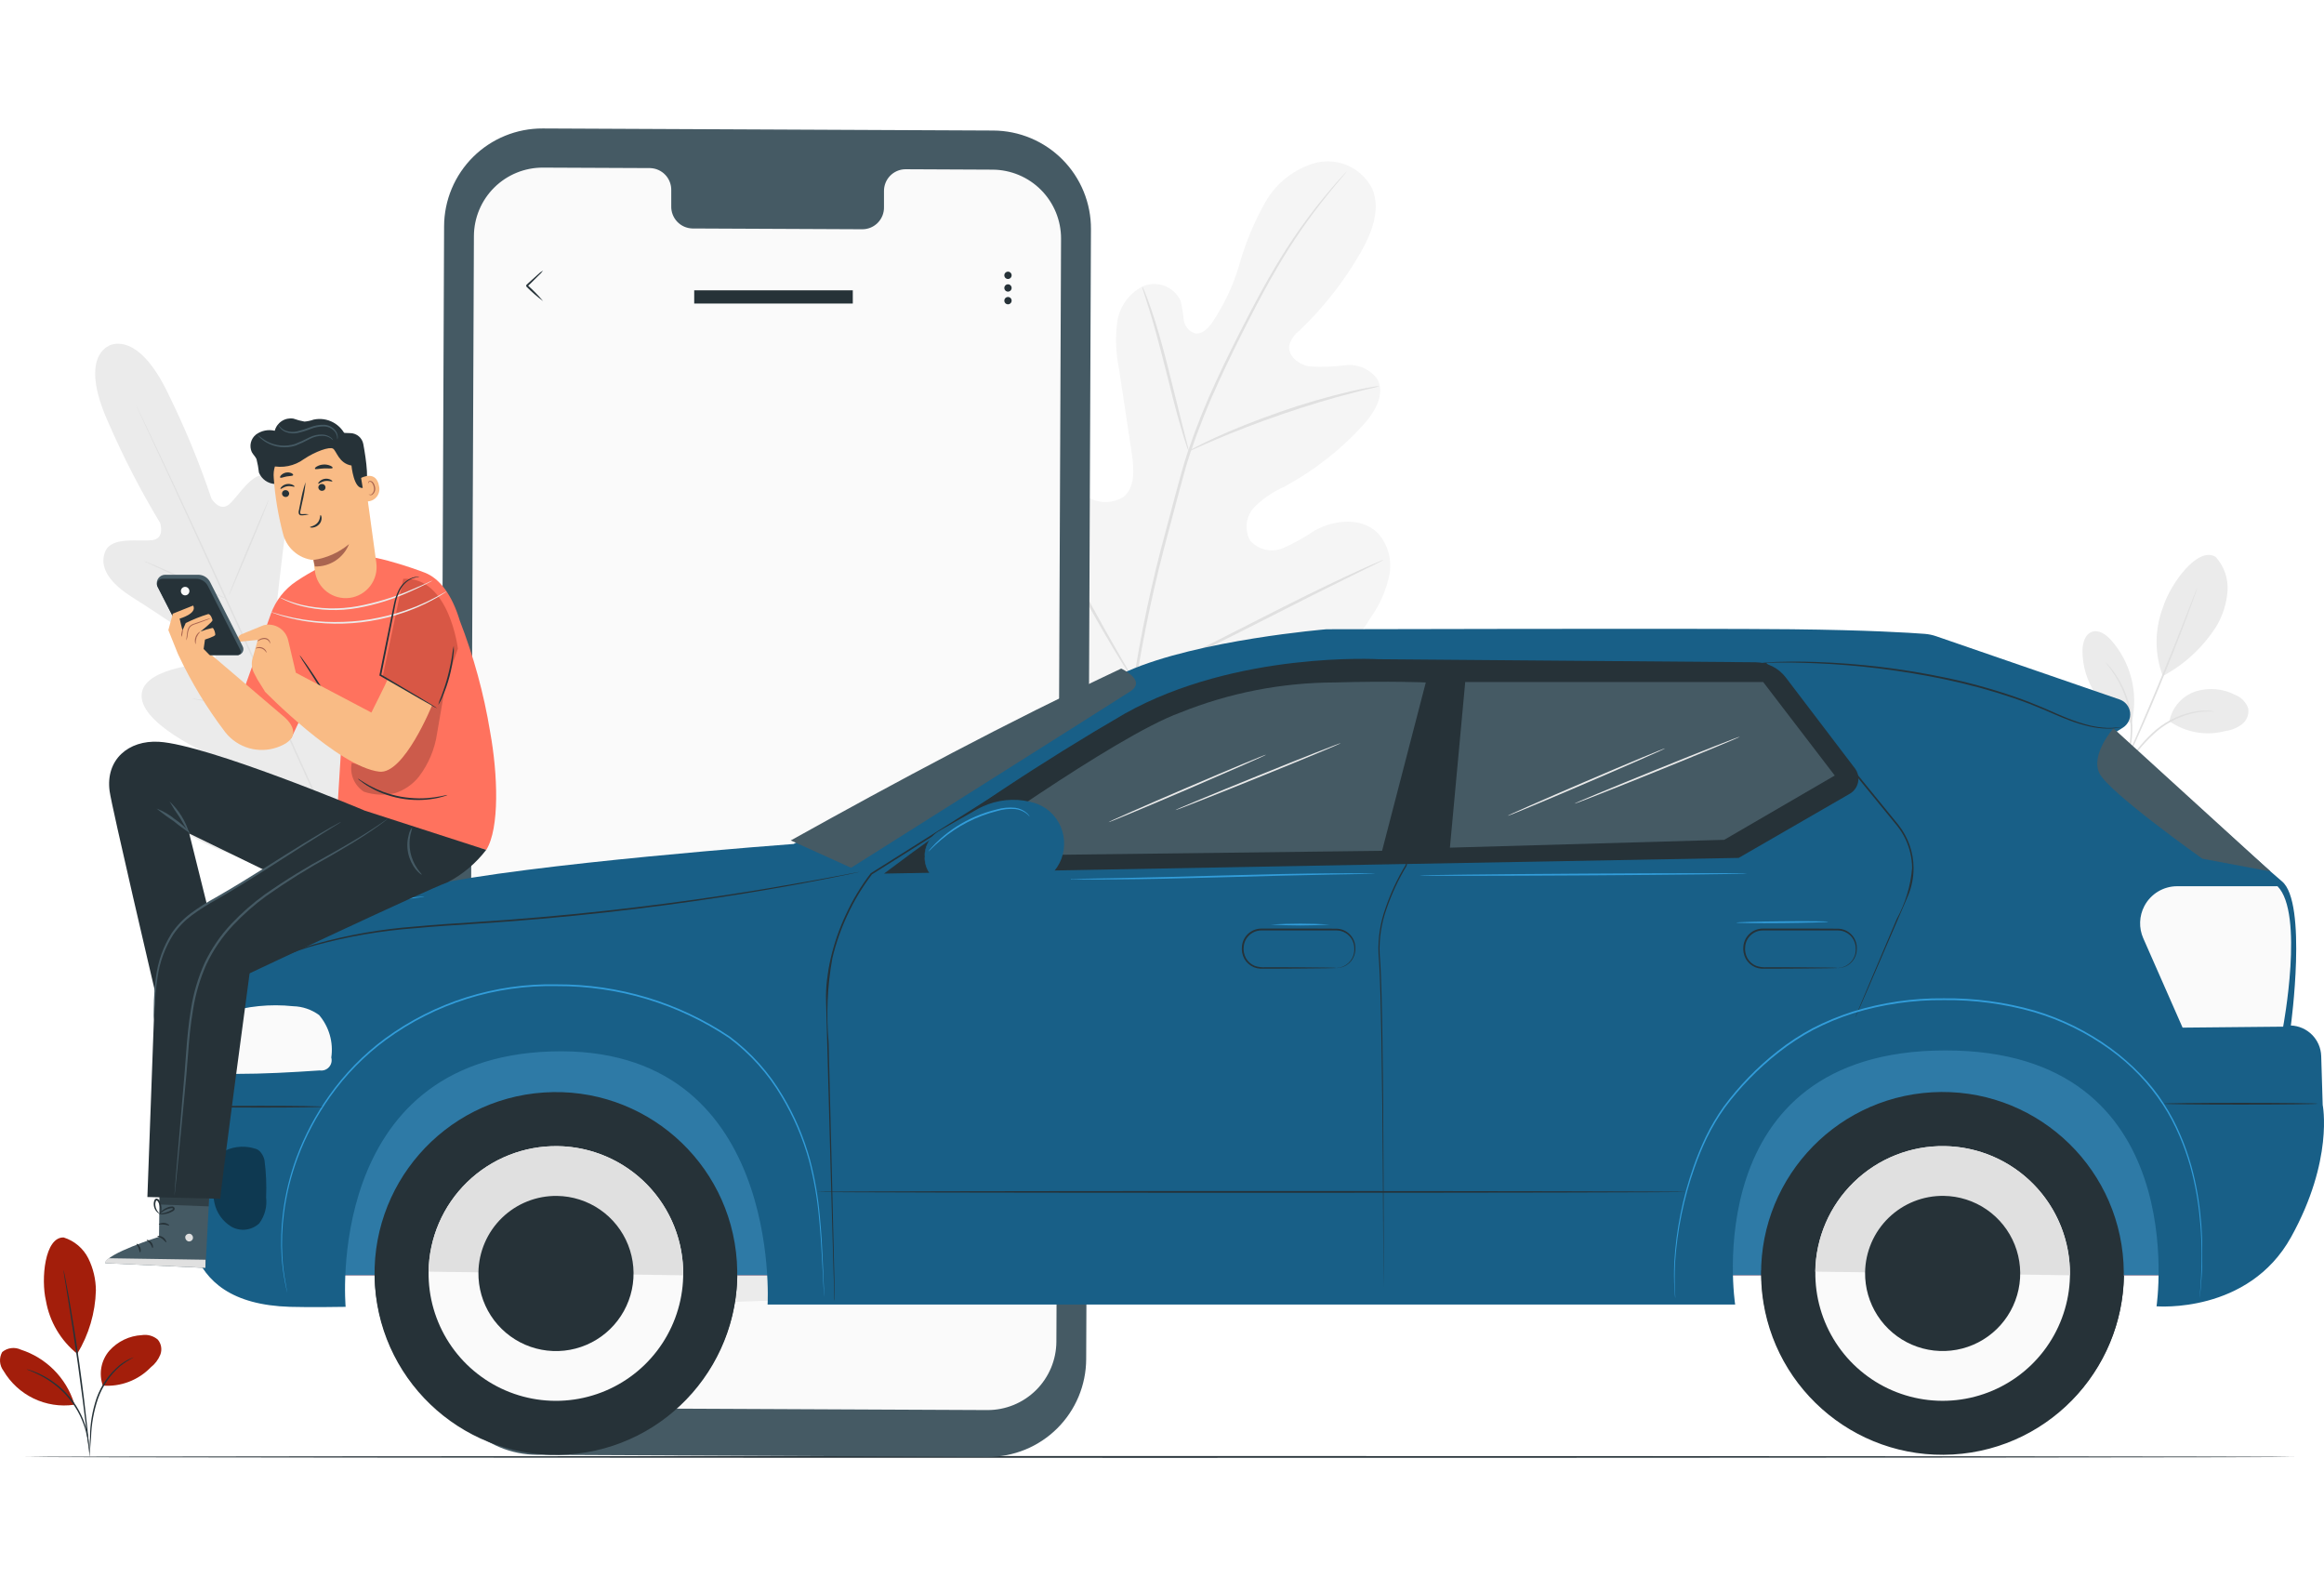 <svg width="380" height="260" viewBox="0 0 380 260" fill="none" xmlns="http://www.w3.org/2000/svg">
<g clip-path="url(#clip0_1687_6403)">
<path d="M362.293 91.041C362.973 91.791 363.494 92.669 363.827 93.625C364.159 94.58 364.295 95.593 364.227 96.602C364.076 98.625 363.461 100.587 362.431 102.334C360.259 105.776 357.23 108.594 353.64 110.511C352.281 106.895 352.289 102.908 353.662 99.298C354.871 95.43 359.387 89.199 362.297 91.039" fill="#EBEBEB"/>
<path d="M354.72 117.892C354.937 116.78 355.443 115.746 356.188 114.894C356.932 114.041 357.889 113.401 358.961 113.037C360.038 112.693 361.173 112.567 362.299 112.665C363.425 112.763 364.521 113.083 365.523 113.607C366.008 113.8 366.447 114.096 366.806 114.476C367.166 114.855 367.439 115.308 367.607 115.803C367.683 116.286 367.629 116.781 367.45 117.237C367.27 117.692 366.972 118.091 366.586 118.392C365.806 118.985 364.883 119.362 363.91 119.485C362.355 119.907 360.727 119.983 359.14 119.708C357.553 119.433 356.045 118.814 354.723 117.894" fill="#EBEBEB"/>
<path d="M346.317 127.306C346.434 127.063 346.571 126.831 346.728 126.612L347.915 124.767C349.166 122.684 350.745 120.818 352.593 119.24C354.481 117.683 356.747 116.655 359.162 116.259C359.89 116.152 360.629 116.132 361.362 116.199C361.623 116.216 361.821 116.267 361.954 116.281C362.025 116.288 362.094 116.306 362.16 116.332C361.168 116.272 360.172 116.313 359.189 116.453C356.828 116.896 354.618 117.93 352.765 119.458C350.943 121.022 349.363 122.847 348.075 124.874C347.547 125.633 347.122 126.249 346.817 126.67C346.673 126.899 346.505 127.112 346.317 127.306Z" fill="#E0E0E0"/>
<path d="M359.267 96.109C359.251 96.226 359.219 96.34 359.173 96.448C359.09 96.69 358.979 97.009 358.846 97.396C358.558 98.215 358.121 99.402 357.582 100.86C356.489 103.776 354.922 107.782 353.109 112.167C351.296 116.553 349.541 120.487 348.242 123.313C347.594 124.727 347.055 125.868 346.681 126.649C346.497 127.022 346.354 127.314 346.238 127.546C346.193 127.654 346.136 127.756 346.066 127.851C346.093 127.737 346.134 127.628 346.187 127.524C346.286 127.283 346.429 126.98 346.581 126.603C346.946 125.772 347.452 124.63 348.066 123.219C349.318 120.371 351.032 116.43 352.855 112.044C354.678 107.659 356.269 103.669 357.405 100.771C357.966 99.347 358.421 98.181 358.752 97.34C358.907 96.958 359.03 96.653 359.129 96.409C359.162 96.304 359.209 96.203 359.267 96.109Z" fill="#E0E0E0"/>
<path d="M348.59 117.929C349.12 115.602 349.088 113.181 348.496 110.869C347.904 108.556 346.769 106.418 345.186 104.632C344.376 103.735 343.184 102.874 342.043 103.285C340.902 103.696 340.53 105.125 340.508 106.339C340.504 108.871 341.25 111.348 342.653 113.457C344.056 115.565 346.052 117.211 348.389 118.185" fill="#EBEBEB"/>
<path d="M344.282 108.25C344.474 108.415 344.65 108.597 344.809 108.794C345.011 109.01 345.2 109.238 345.375 109.476C345.575 109.759 345.834 110.058 346.061 110.443C346.289 110.827 346.559 111.214 346.787 111.673C347.048 112.155 347.283 112.65 347.49 113.158C347.96 114.325 348.298 115.542 348.498 116.784C348.676 118.029 348.709 119.289 348.597 120.541C348.547 121.087 348.466 121.629 348.356 122.166C348.264 122.634 348.145 123.097 348 123.551C347.887 123.928 347.754 124.299 347.601 124.661C347.5 124.939 347.38 125.21 347.241 125.471C347.145 125.705 347.022 125.928 346.876 126.136C346.821 126.109 347.331 125.154 347.807 123.491C347.938 123.039 348.044 122.579 348.124 122.115C348.227 121.585 348.301 121.05 348.346 120.512C348.442 119.281 348.401 118.043 348.225 116.821C348.032 115.601 347.708 114.407 347.258 113.257C347.061 112.754 346.838 112.262 346.588 111.782C346.378 111.36 346.147 110.95 345.895 110.552C344.973 109.077 344.231 108.289 344.282 108.25Z" fill="#E0E0E0"/>
<path d="M17.874 56.509C17.874 56.509 12.775 58.155 17.72 69.081C20.172 74.728 22.999 80.206 26.181 85.477C26.181 85.477 27.03 87.999 24.929 88.286C22.828 88.574 18.266 87.626 17.214 90.131C16.129 92.737 17.939 95.324 21.73 97.696C25.521 100.068 33.659 105.577 34.389 106.083C35.119 106.588 35.796 107.763 34.389 108.189C32.982 108.614 22.601 109.209 23.176 114.119C23.752 119.029 35.419 123.908 36.684 124.467C37.948 125.025 38.231 125.586 38.091 126.285C37.95 126.983 34.442 126.855 31.495 127.15C28.548 127.445 25.183 128.291 25.753 131.096C26.324 133.9 33.081 140.058 50.07 142.531L58.019 143.162L62.671 136.635C71.766 122.068 71.44 112.942 69.665 110.688C67.891 108.435 65.072 110.447 62.942 112.519C60.812 114.591 58.646 117.342 58.019 116.991C57.393 116.641 57.149 116.065 57.536 114.74C57.923 113.416 61.747 101.361 58.372 97.747C54.997 94.132 47.829 101.671 46.601 102.468C45.373 103.266 44.908 101.97 44.998 101.105C45.087 100.239 46.146 90.467 46.789 86.028C47.432 81.59 46.623 78.534 43.934 77.692C41.34 76.873 39.118 80.963 37.537 82.382C35.956 83.802 34.583 81.524 34.583 81.524C32.619 75.686 30.27 69.985 27.55 64.458C22.405 53.617 17.756 56.538 17.756 56.538" fill="#EBEBEB"/>
<path d="M58.347 145.056C54.599 137.078 48.192 122.785 42.605 110.547C37.018 98.308 31.968 87.233 28.266 79.24C26.414 75.249 24.913 72.019 23.866 69.773C23.351 68.663 22.952 67.795 22.674 67.201C22.541 66.913 22.432 66.69 22.369 66.531C22.307 66.371 22.275 66.289 22.275 66.289C22.275 66.289 22.319 66.362 22.391 66.511C22.464 66.661 22.58 66.889 22.718 67.171C23.005 67.764 23.421 68.622 23.953 69.727C25.022 71.944 26.552 75.169 28.421 79.156C32.168 87.134 37.25 98.195 42.825 110.433C48.4 122.671 54.8 136.991 58.492 144.984" fill="#E0E0E0"/>
<path d="M23.543 91.727C23.732 91.767 23.916 91.829 24.091 91.91C24.439 92.038 24.933 92.244 25.542 92.498C26.751 93.013 28.429 93.767 30.259 94.633L34.925 96.862C35.486 97.128 35.962 97.345 36.344 97.526C36.524 97.594 36.696 97.683 36.854 97.792C36.665 97.753 36.481 97.694 36.305 97.616C35.957 97.483 35.464 97.282 34.855 97.016C33.646 96.489 31.978 95.713 30.155 94.841C28.332 93.968 26.724 93.228 25.477 92.645L24.053 91.985C23.873 91.92 23.701 91.833 23.543 91.727Z" fill="#E0E0E0"/>
<path d="M37.425 97.301C37.364 97.275 38.762 93.764 40.568 89.463C42.374 85.162 43.865 81.698 43.926 81.727C43.986 81.756 42.589 85.264 40.783 89.565C38.977 93.866 37.492 97.321 37.425 97.301Z" fill="#E0E0E0"/>
<path d="M45.141 116.473C45.238 116.3 45.353 116.138 45.484 115.99C45.755 115.656 46.089 115.236 46.487 114.742C47.336 113.688 48.494 112.23 49.72 110.574C50.946 108.918 52.005 107.381 52.764 106.261C53.119 105.734 53.424 105.294 53.661 104.936C53.761 104.766 53.88 104.608 54.016 104.465C53.947 104.648 53.856 104.823 53.745 104.985C53.557 105.311 53.274 105.782 52.914 106.353C52.188 107.501 51.156 109.054 49.921 110.705C48.685 112.356 47.503 113.814 46.623 114.839C46.181 115.349 45.82 115.76 45.559 116.048C45.437 116.206 45.297 116.349 45.141 116.473Z" fill="#E0E0E0"/>
<path d="M31.476 114.207C31.658 114.196 31.841 114.208 32.02 114.241C32.419 114.292 32.908 114.352 33.49 114.43C34.726 114.596 36.432 114.845 38.325 115.133C40.219 115.421 41.911 115.699 43.142 115.909L44.592 116.175C44.616 116.111 44.663 116.058 44.723 116.027C44.784 115.996 44.854 115.988 44.92 116.006C44.986 116.024 45.043 116.066 45.079 116.124C45.116 116.182 45.129 116.251 45.117 116.318C45.105 116.385 45.068 116.446 45.014 116.487C44.96 116.528 44.892 116.548 44.824 116.542C44.756 116.536 44.693 116.504 44.647 116.454C44.601 116.404 44.575 116.338 44.575 116.269C44.176 116.219 43.688 116.158 43.105 116.081C41.87 115.914 40.163 115.665 38.27 115.377C36.377 115.09 34.685 114.812 33.454 114.601L32.003 114.335C31.823 114.312 31.647 114.269 31.476 114.207Z" fill="#E0E0E0"/>
<path d="M36.135 131.989C36.368 131.984 36.6 132.001 36.829 132.04L38.712 132.282C40.298 132.487 42.494 132.792 44.909 133.14C47.324 133.488 49.515 133.817 51.096 134.066C51.85 134.194 52.481 134.293 52.969 134.376C53.2 134.403 53.429 134.452 53.651 134.521C53.419 134.526 53.186 134.509 52.957 134.47L51.074 134.228C49.488 134.023 47.293 133.718 44.877 133.37C42.462 133.022 40.272 132.693 38.691 132.444C37.936 132.316 37.305 132.217 36.822 132.134C36.589 132.108 36.359 132.059 36.135 131.989Z" fill="#E0E0E0"/>
<path d="M53.239 134.344C53.363 134.128 53.504 133.922 53.659 133.728L54.868 132.103C55.893 130.727 57.3 128.827 58.797 126.683C60.294 124.538 61.601 122.573 62.539 121.122C62.989 120.435 63.359 119.857 63.649 119.43C63.775 119.214 63.92 119.01 64.082 118.82C63.987 119.051 63.87 119.272 63.734 119.48C63.492 119.896 63.142 120.496 62.692 121.226C61.795 122.689 60.516 124.678 59.005 126.83C57.494 128.982 56.072 130.865 55.013 132.217C54.481 132.886 54.046 133.425 53.732 133.795C53.585 133.993 53.42 134.177 53.239 134.344Z" fill="#E0E0E0"/>
<path d="M182.714 122.081C168.513 114.937 163.17 98.63 161.506 83.527C160.912 81.067 160.891 78.502 161.446 76.032C161.82 74.831 162.62 73.807 163.696 73.154C164.771 72.501 166.048 72.263 167.287 72.486C169.277 73.095 170.401 75.145 171.704 76.787C173.444 78.976 175.767 80.631 178.406 81.559C179.234 81.937 180.142 82.109 181.051 82.06C181.96 82.012 182.844 81.745 183.628 81.281C185.618 79.772 185.441 76.748 185.079 74.253C184.374 69.603 183.672 64.955 182.973 60.308C182.462 57.834 182.355 55.294 182.656 52.787C182.813 51.539 183.268 50.349 183.984 49.315C184.7 48.282 185.654 47.437 186.766 46.851C187.904 46.333 189.201 46.284 190.375 46.716C191.549 47.148 192.505 48.025 193.035 49.158C193.277 50.178 193.451 51.214 193.557 52.257C193.617 52.777 193.828 53.268 194.165 53.669C194.503 54.069 194.95 54.361 195.453 54.508C196.49 54.658 197.387 53.804 198.03 52.968C200.11 49.96 201.683 46.631 202.686 43.114C203.69 39.596 205.106 36.21 206.905 33.025C207.805 31.443 209.012 30.058 210.455 28.95C211.899 27.841 213.549 27.033 215.309 26.572C217.088 26.174 218.949 26.383 220.596 27.165C222.242 27.948 223.58 29.259 224.395 30.89C225.809 34.275 224.274 38.143 222.46 41.315C219.755 46.019 216.386 50.309 212.456 54.051C211.671 54.645 211.096 55.474 210.815 56.418C210.515 58.159 212.328 59.583 214.052 59.892C216.026 60.031 218.009 59.968 219.97 59.703C220.959 59.586 221.961 59.73 222.877 60.122C223.792 60.514 224.588 61.14 225.185 61.937C226.575 64.343 224.83 67.324 222.985 69.376C219.275 73.486 214.887 76.929 210.012 79.555C208.198 80.351 206.545 81.473 205.135 82.865C204.442 83.584 203.997 84.507 203.866 85.498C203.735 86.489 203.926 87.495 204.41 88.37C205.069 89.112 205.944 89.63 206.913 89.85C207.881 90.07 208.894 89.981 209.809 89.595C211.616 88.789 213.348 87.824 214.985 86.713C218.227 84.922 222.69 84.518 225.316 87.168C226.134 88.091 226.726 89.191 227.048 90.381C227.369 91.572 227.41 92.82 227.168 94.029C226.661 96.441 225.674 98.726 224.266 100.748C219.774 108.065 213.42 114.057 205.854 118.114C198.869 122.195 190.641 123.603 182.697 122.077" fill="#F5F5F5"/>
<path d="M185.23 112.083C186.541 103.532 188.344 95.064 190.629 86.72C191.222 84.497 191.808 82.306 192.386 80.146C192.969 77.99 193.544 75.85 194.238 73.795C195.576 69.843 197.132 65.969 198.899 62.19C200.563 58.576 202.27 55.201 203.887 52.063C205.504 48.924 207.086 46.018 208.63 43.449C211.048 39.37 213.785 35.489 216.817 31.844C217.885 30.553 218.751 29.576 219.343 28.928C219.631 28.619 219.853 28.374 220.025 28.203C220.097 28.114 220.178 28.033 220.267 27.961C220.205 28.058 220.135 28.148 220.056 28.232C219.897 28.42 219.679 28.674 219.413 29.003C218.843 29.673 217.999 30.666 216.952 31.974C213.982 35.657 211.291 39.557 208.904 43.642C207.381 46.224 205.828 49.123 204.221 52.261C202.613 55.399 200.923 58.788 199.277 62.393C197.529 66.159 195.988 70.017 194.659 73.95C193.972 75.995 193.402 78.118 192.824 80.279C192.246 82.44 191.666 84.631 191.073 86.853C188.795 95.181 186.985 103.63 185.653 112.161" fill="#E0E0E0"/>
<path d="M194.369 73.756C194.2 73.428 194.066 73.083 193.97 72.726C193.728 72.057 193.438 71.075 193.083 69.854C192.358 67.422 191.504 64.023 190.561 60.276C189.618 56.528 188.704 53.153 187.955 50.735C187.583 49.527 187.273 48.559 187.051 47.88C186.912 47.538 186.813 47.181 186.756 46.816C186.947 47.133 187.104 47.469 187.222 47.82C187.5 48.475 187.853 49.437 188.264 50.636C189.096 53.037 190.066 56.412 191.009 60.16C191.93 63.861 192.766 67.204 193.402 69.765C193.695 70.917 193.943 71.884 194.144 72.666C194.26 73.02 194.336 73.385 194.369 73.756Z" fill="#E0E0E0"/>
<path d="M225.589 63.109C225.181 63.261 224.76 63.375 224.332 63.448C223.517 63.641 222.342 63.914 220.896 64.296C217.995 65.039 214.04 66.204 209.726 67.681C205.413 69.158 201.567 70.674 198.818 71.849C197.438 72.425 196.335 72.925 195.571 73.263C195.185 73.463 194.78 73.625 194.362 73.747C194.718 73.493 195.097 73.274 195.494 73.092C196.236 72.705 197.324 72.161 198.687 71.54C201.41 70.287 205.249 68.723 209.567 67.234C213.255 65.956 217.007 64.868 220.807 63.975C222.257 63.632 223.466 63.409 224.283 63.271C224.712 63.175 225.149 63.12 225.589 63.109Z" fill="#E0E0E0"/>
<path d="M185.535 111.453C185.426 111.346 185.333 111.225 185.257 111.093C185.064 110.8 184.825 110.445 184.532 110.012C183.911 109.069 183.057 107.684 182.015 105.955C179.936 102.503 177.216 97.641 174.279 92.242C171.341 86.844 168.67 81.96 166.668 78.461C165.686 76.769 164.884 75.369 164.279 74.332C164.025 73.882 163.808 73.513 163.636 73.208C163.552 73.08 163.484 72.942 163.436 72.797C163.543 72.905 163.636 73.026 163.714 73.157C163.907 73.45 164.146 73.805 164.439 74.238C165.053 75.181 165.914 76.566 166.956 78.295C169.035 81.747 171.755 86.609 174.692 92.012C177.63 97.416 180.296 102.295 182.303 105.793C183.284 107.485 184.087 108.885 184.692 109.922C184.945 110.372 185.163 110.742 185.335 111.047C185.419 111.173 185.487 111.309 185.535 111.453Z" fill="#E0E0E0"/>
<path d="M226.196 91.519C226.074 91.617 225.94 91.698 225.797 91.761L224.617 92.354L220.266 94.493C216.591 96.299 211.54 98.845 205.97 101.688C200.4 104.531 195.332 107.031 191.609 108.767C189.752 109.633 188.244 110.319 187.192 110.774L185.983 111.289C185.845 111.358 185.697 111.408 185.546 111.439C185.668 111.342 185.802 111.26 185.945 111.197L187.124 110.605L191.476 108.465C195.151 106.659 200.201 104.113 205.772 101.27C211.342 98.427 216.409 95.927 220.133 94.198C221.989 93.333 223.498 92.646 224.55 92.192L225.759 91.677C225.895 91.601 226.043 91.548 226.196 91.519Z" fill="#E0E0E0"/>
<path d="M375.315 238.157C375.315 238.234 292.186 238.302 189.661 238.302C87.135 238.302 3.985 238.234 3.985 238.157C3.985 238.079 87.099 238.012 189.661 238.012C292.222 238.012 375.315 238.077 375.315 238.157Z" fill="#263238"/>
<path d="M161.48 238.152L87.807 237.808C85.699 237.799 83.615 237.374 81.672 236.559C79.728 235.744 77.965 234.554 76.482 233.057C74.998 231.561 73.824 229.786 73.027 227.836C72.229 225.885 71.824 223.797 71.833 221.69L72.614 36.981C72.622 34.873 73.046 32.787 73.861 30.842C74.676 28.898 75.866 27.133 77.364 25.649C78.861 24.165 80.636 22.99 82.588 22.192C84.539 21.395 86.629 20.99 88.737 21L162.411 21.339C164.518 21.348 166.603 21.773 168.546 22.588C170.489 23.403 172.252 24.593 173.736 26.09C175.219 27.586 176.393 29.361 177.19 31.311C177.988 33.261 178.394 35.35 178.384 37.457L177.603 222.166C177.596 224.275 177.172 226.361 176.358 228.306C175.543 230.251 174.353 232.017 172.855 233.501C171.358 234.986 169.583 236.161 167.631 236.959C165.679 237.757 163.589 238.162 161.48 238.152Z" fill="#455A64"/>
<path d="M162.307 27.732L148.024 27.665C147.558 27.672 147.098 27.771 146.671 27.957C146.244 28.142 145.858 28.41 145.534 28.745C145.211 29.081 144.957 29.476 144.786 29.91C144.616 30.343 144.533 30.806 144.542 31.272V33.861C144.551 34.328 144.468 34.792 144.298 35.227C144.127 35.661 143.872 36.058 143.548 36.394C143.223 36.73 142.836 36.998 142.407 37.184C141.979 37.369 141.518 37.468 141.051 37.475L113.209 37.347C112.269 37.321 111.377 36.923 110.73 36.241C110.083 35.558 109.733 34.647 109.757 33.706V31.117C109.781 30.177 109.431 29.265 108.784 28.582C108.136 27.9 107.245 27.502 106.305 27.476L101.283 27.454L88.779 27.398C85.798 27.386 82.933 28.558 80.816 30.656C78.699 32.755 77.502 35.609 77.489 38.59L76.725 218.872C76.718 220.347 77.002 221.81 77.56 223.175C78.119 224.541 78.941 225.783 79.979 226.831C81.018 227.879 82.252 228.712 83.613 229.283C84.974 229.854 86.433 230.151 87.909 230.158L161.439 230.496C164.42 230.509 167.285 229.337 169.402 227.239C171.519 225.14 172.716 222.286 172.73 219.305L173.494 39.023C173.504 36.043 172.332 33.181 170.235 31.064C168.138 28.948 165.287 27.749 162.307 27.732Z" fill="#FAFAFA"/>
<path d="M113.405 213.034L140.531 184.922L166.333 211.221L113.405 213.034Z" fill="#EBEBEB"/>
<path d="M144.766 181.3L173.011 153.32C173.011 154.563 172.77 211.359 172.77 211.359L144.766 181.3Z" fill="#EBEBEB"/>
<path d="M120.58 165.578L136.604 181.602L104.967 214.241L90.35 196.71L120.58 165.578Z" fill="#EBEBEB"/>
<path d="M76.724 207.259L86.051 198.988L98.971 214.248H76.729V208.412" fill="#EBEBEB"/>
<path d="M88.809 49.226C87.826 48.496 86.901 47.692 86.043 46.82V46.61L86.06 46.593L86.094 46.559L86.161 46.491L86.299 46.363L86.565 46.121C86.737 45.962 86.908 45.805 87.075 45.655L87.945 44.879C88.197 44.62 88.485 44.398 88.799 44.219C88.594 44.52 88.351 44.792 88.074 45.029C87.808 45.29 87.537 45.561 87.247 45.848L86.763 46.332L86.497 46.574L86.364 46.702L86.297 46.769L86.263 46.803L86.246 46.82V46.605C87.165 47.413 88.022 48.289 88.809 49.226Z" fill="#263238"/>
<path d="M165.415 45.006C165.415 45.124 165.38 45.24 165.314 45.339C165.248 45.438 165.154 45.514 165.045 45.56C164.935 45.605 164.815 45.617 164.698 45.594C164.582 45.571 164.475 45.514 164.391 45.43C164.308 45.346 164.25 45.239 164.227 45.123C164.204 45.007 164.216 44.886 164.261 44.776C164.307 44.667 164.384 44.573 164.482 44.507C164.581 44.441 164.697 44.406 164.815 44.406C164.974 44.406 165.127 44.469 165.239 44.582C165.352 44.694 165.415 44.847 165.415 45.006Z" fill="#263238"/>
<path d="M165.24 46.648C165.323 46.731 165.38 46.838 165.404 46.955C165.427 47.071 165.415 47.191 165.369 47.301C165.324 47.41 165.247 47.504 165.148 47.57C165.05 47.636 164.934 47.671 164.815 47.671C164.697 47.671 164.581 47.636 164.482 47.57C164.384 47.504 164.307 47.41 164.262 47.301C164.216 47.191 164.204 47.071 164.227 46.955C164.25 46.838 164.307 46.731 164.391 46.648C164.504 46.536 164.656 46.473 164.815 46.473C164.974 46.473 165.127 46.536 165.24 46.648Z" fill="#263238"/>
<path d="M165.415 49.147C165.415 49.265 165.38 49.381 165.314 49.48C165.248 49.578 165.154 49.655 165.045 49.7C164.935 49.746 164.815 49.758 164.698 49.734C164.582 49.711 164.475 49.654 164.391 49.57C164.308 49.487 164.25 49.38 164.227 49.263C164.204 49.147 164.216 49.027 164.261 48.917C164.307 48.807 164.384 48.714 164.482 48.648C164.581 48.582 164.697 48.547 164.815 48.547C164.974 48.547 165.127 48.61 165.239 48.722C165.352 48.835 165.415 48.987 165.415 49.147Z" fill="#263238"/>
<path d="M139.441 47.457H113.512V49.618H139.441V47.457Z" fill="#263238"/>
<path d="M357.085 163.34H49.564V208.463H357.085V163.34Z" fill="#E8505B"/>
<path d="M357.085 163.34H49.564V208.463H357.085V163.34Z" fill="#2E7AA6"/>
<path d="M92.887 237.756C109.226 236.657 121.581 222.52 120.482 206.18C119.383 189.84 105.246 177.485 88.907 178.584C72.567 179.683 60.212 193.82 61.311 210.16C62.41 226.5 76.547 238.855 92.887 237.756Z" fill="#263238"/>
<path d="M61.257 207.656C61.257 207.683 61.257 207.707 61.257 207.734C61.192 215.567 64.229 223.108 69.705 228.709C75.181 234.311 82.651 237.518 90.484 237.631C98.317 237.743 105.876 234.752 111.511 229.311C117.146 223.869 120.399 216.419 120.56 208.587C120.56 208.56 120.56 208.536 120.56 208.51L61.257 207.656Z" fill="#263238"/>
<path d="M70.079 207.868C70.019 211.985 71.181 216.027 73.419 219.483C75.656 222.94 78.869 225.655 82.65 227.286C86.43 228.917 90.61 229.39 94.659 228.645C98.709 227.901 102.447 225.972 105.4 223.103C108.354 220.234 110.39 216.554 111.252 212.527C112.114 208.501 111.763 204.31 110.242 200.483C108.722 196.657 106.101 193.367 102.711 191.03C99.321 188.693 95.314 187.413 91.197 187.354C85.676 187.274 80.35 189.39 76.389 193.237C72.429 197.084 70.159 202.347 70.079 207.868Z" fill="#FAFAFA"/>
<path d="M91.195 187.354C85.674 187.274 80.347 189.39 76.387 193.237C72.427 197.084 70.157 202.347 70.076 207.868L111.708 208.467C111.749 205.734 111.251 203.019 110.241 200.478C109.232 197.937 107.732 195.62 105.827 193.659C103.922 191.698 101.649 190.132 99.138 189.05C96.628 187.968 93.928 187.392 91.195 187.354Z" fill="#E0E0E0"/>
<path d="M78.228 207.989C78.192 210.497 78.901 212.96 80.264 215.065C81.628 217.171 83.585 218.825 85.888 219.818C88.192 220.811 90.738 221.099 93.205 220.645C95.672 220.191 97.949 219.016 99.748 217.268C101.547 215.52 102.788 213.277 103.313 210.824C103.837 208.371 103.623 205.818 102.696 203.487C101.77 201.156 100.173 199.152 98.108 197.728C96.042 196.305 93.601 195.526 91.093 195.49C87.73 195.442 84.486 196.733 82.073 199.076C79.661 201.42 78.278 204.626 78.228 207.989Z" fill="#263238"/>
<path d="M319.324 237.757C335.673 236.811 348.159 222.79 347.213 206.44C346.266 190.091 332.245 177.605 315.895 178.551C299.546 179.498 287.06 193.519 288.007 209.869C288.953 226.218 302.974 238.704 319.324 237.757Z" fill="#263238"/>
<path d="M287.993 207.652C287.993 207.679 287.993 207.703 287.993 207.73C287.928 215.563 290.965 223.104 296.441 228.705C301.918 234.307 309.387 237.514 317.22 237.627C325.053 237.739 332.612 234.748 338.247 229.307C343.882 223.865 347.135 216.415 347.296 208.583C347.296 208.556 347.296 208.532 347.296 208.506L287.993 207.652Z" fill="#263238"/>
<path d="M296.831 207.864C296.771 211.981 297.934 216.023 300.171 219.48C302.409 222.936 305.621 225.651 309.402 227.282C313.183 228.913 317.362 229.386 321.412 228.641C325.462 227.897 329.199 225.968 332.153 223.099C335.106 220.23 337.143 216.55 338.005 212.523C338.867 208.497 338.515 204.306 336.995 200.479C335.474 196.653 332.853 193.363 329.463 191.026C326.073 188.689 322.066 187.41 317.949 187.35C312.429 187.27 307.102 189.386 303.142 193.233C299.181 197.08 296.911 202.343 296.831 207.864Z" fill="#FAFAFA"/>
<path d="M317.929 187.35C312.408 187.27 307.082 189.386 303.122 193.233C299.161 197.08 296.891 202.343 296.811 207.864L338.443 208.463C338.484 205.73 337.985 203.015 336.976 200.474C335.967 197.933 334.467 195.616 332.562 193.655C330.657 191.694 328.384 190.128 325.873 189.046C323.362 187.965 320.663 187.388 317.929 187.35Z" fill="#E0E0E0"/>
<path d="M304.964 207.981C304.928 210.489 305.636 212.952 307 215.057C308.363 217.163 310.32 218.817 312.624 219.81C314.927 220.803 317.474 221.091 319.941 220.637C322.408 220.183 324.685 219.008 326.484 217.26C328.283 215.512 329.523 213.27 330.048 210.817C330.573 208.364 330.358 205.81 329.432 203.479C328.505 201.148 326.908 199.144 324.843 197.72C322.778 196.297 320.336 195.518 317.828 195.482C314.465 195.435 311.221 196.725 308.809 199.069C306.397 201.412 305.014 204.618 304.964 207.981Z" fill="#263238"/>
<path d="M129.764 137.959C129.764 137.959 86.098 141.18 69.912 144.811C58.506 147.371 36.512 151.784 36.778 165.625L38.524 175.537C36.079 176.781 34.024 178.675 32.585 181.009C31.146 183.344 30.377 186.031 30.364 188.774C30.364 198.28 28.374 213.035 47.413 213.622C50.556 213.722 56.514 213.622 56.514 213.622C56.514 213.622 52.856 173.066 90.119 171.874C128.025 170.666 125.509 213.25 125.509 213.25H283.718C283.718 213.25 277.226 171.763 318.031 171.708C358.837 171.652 352.618 213.533 352.618 213.533C352.618 213.533 367.627 214.829 374.619 202.216C381.611 189.603 379.786 180.621 379.786 180.621L379.544 172.643C379.506 171.335 378.973 170.089 378.052 169.159C377.131 168.228 375.891 167.682 374.583 167.631C374.583 167.631 377.31 147.55 373.132 144.074C368.954 140.597 346.018 119.636 346.018 119.636L347.111 118.949C347.522 118.691 347.851 118.322 348.061 117.884C348.271 117.447 348.353 116.959 348.298 116.477C348.242 115.995 348.051 115.538 347.747 115.16C347.443 114.781 347.038 114.497 346.579 114.339C337.876 111.346 320.655 105.42 316.6 104.008C315.993 103.797 315.362 103.665 314.722 103.614C312.304 103.431 305.472 102.993 292.917 102.86C277.625 102.7 216.908 102.86 216.908 102.86C216.908 102.86 196.012 104.579 184.371 109.704C172.138 115.088 129.764 137.959 129.764 137.959Z" fill="#185F87"/>
<g opacity="0.4">
<path d="M41.439 187.68C40.564 187.443 39.651 187.385 38.753 187.509C37.856 187.634 36.993 187.939 36.217 188.406C35.409 189.307 34.957 190.471 34.947 191.682C34.693 193.314 34.73 194.979 35.059 196.599C35.226 197.408 35.558 198.173 36.035 198.848C36.512 199.522 37.123 200.091 37.829 200.518C38.548 200.927 39.379 201.095 40.2 200.997C41.021 200.899 41.789 200.541 42.391 199.974C43.297 198.751 43.697 197.227 43.511 195.717C43.601 193.698 43.514 191.676 43.249 189.673C43.159 189.234 42.974 188.822 42.706 188.464C42.565 188.249 42.378 188.07 42.158 187.938C41.938 187.807 41.691 187.727 41.436 187.705" fill="black"/>
</g>
<path d="M38.521 175.544C43.155 175.544 47.65 175.29 52.277 174.978C52.556 175.021 52.841 174.994 53.107 174.898C53.372 174.803 53.61 174.643 53.797 174.433C53.985 174.222 54.118 173.968 54.182 173.693C54.247 173.419 54.242 173.132 54.168 172.86C54.349 171.631 54.265 170.376 53.923 169.182C53.581 167.987 52.987 166.879 52.183 165.931C50.95 165.026 49.471 164.52 47.942 164.481C44.181 164.083 40.379 164.465 36.773 165.605L38.521 175.544Z" fill="#FAFAFA"/>
<path d="M134.776 211.989C134.776 211.989 134.759 211.856 134.737 211.595C134.715 211.334 134.694 210.935 134.66 210.432C134.604 209.402 134.522 207.894 134.418 205.96C134.314 204.026 134.176 201.642 133.903 198.893C133.617 195.78 133.07 192.696 132.269 189.674C131.256 186.024 129.755 182.527 127.806 179.279C125.602 175.528 122.669 172.256 119.182 169.656C110.853 164.089 101.049 161.142 91.031 161.194C80.998 160.973 71.173 164.067 63.078 169.997C59.579 172.58 56.514 175.704 53.999 179.252C51.8 182.338 50.012 185.698 48.681 189.246C47.587 192.175 46.833 195.219 46.435 198.32C46.126 200.661 46.035 203.025 46.164 205.382C46.251 206.87 46.432 208.351 46.708 209.816C46.797 210.314 46.867 210.698 46.913 210.964C46.959 211.23 46.974 211.358 46.974 211.358C46.974 211.358 46.94 211.23 46.884 210.972C46.829 210.713 46.751 210.324 46.642 209.83C46.346 208.366 46.145 206.883 46.043 205.392C45.895 203.029 45.97 200.657 46.265 198.308C46.648 195.191 47.391 192.13 48.477 189.184C49.806 185.614 51.594 182.232 53.796 179.124C56.317 175.546 59.393 172.395 62.908 169.789C71.047 163.812 80.931 160.69 91.026 160.909C101.102 160.857 110.962 163.828 119.332 169.439C122.842 172.065 125.792 175.367 128.006 179.15C129.961 182.419 131.46 185.94 132.462 189.614C133.257 192.649 133.791 195.746 134.058 198.871C134.324 201.625 134.435 204.004 134.524 205.95C134.614 207.896 134.669 209.393 134.713 210.428C134.735 210.932 134.752 211.32 134.764 211.59C134.781 211.852 134.776 211.989 134.776 211.989Z" fill="#329DDA"/>
<path d="M136.453 212.671C136.453 212.671 136.453 212.559 136.436 212.337C136.419 212.114 136.414 211.783 136.402 211.355C136.376 210.485 136.335 209.199 136.286 207.526C136.192 204.168 136.044 199.245 135.87 192.993C135.696 186.741 135.493 179.138 135.256 170.434C135.195 168.255 135.134 166.01 135.073 163.698C135.032 162.523 135.082 161.346 135.222 160.178C135.305 159.586 135.389 158.991 135.476 158.394C135.563 157.797 135.718 157.207 135.841 156.603C136.415 154.157 137.242 151.777 138.307 149.502C139.407 147.11 140.769 144.848 142.369 142.757V142.74H142.386L169.783 125.48C172.217 123.944 174.683 122.39 177.183 120.819C179.677 119.162 182.295 117.699 185.014 116.445C187.782 115.153 190.621 114.019 193.517 113.049C194.968 112.538 196.466 112.118 197.956 111.673C199.464 111.291 200.966 110.863 202.506 110.554C208.314 109.307 214.219 108.561 220.155 108.324C225.85 108.052 231.555 108.07 237.248 108.38H237.407L237.373 108.54C234.753 120.268 232.279 131.331 230.011 141.468V141.49V141.512C228.658 143.742 227.55 146.113 226.709 148.583C225.867 150.929 225.487 153.416 225.59 155.906C225.778 158.339 225.843 160.722 225.906 163.029C225.969 165.335 225.996 167.586 226.039 169.757C226.167 178.461 226.199 186.047 226.223 192.304C226.247 198.561 226.223 203.466 226.24 206.827C226.24 208.5 226.24 209.781 226.223 210.657C226.223 211.089 226.223 211.411 226.223 211.638C226.223 211.865 226.223 211.972 226.223 211.972C226.223 211.972 226.223 211.861 226.223 211.638C226.223 211.416 226.223 211.085 226.223 210.657C226.223 209.786 226.223 208.5 226.201 206.827C226.179 203.469 226.15 198.551 226.119 192.304C226.088 186.057 226.02 178.458 225.877 169.762C225.832 167.589 225.784 165.346 225.732 163.034C225.665 160.722 225.594 158.351 225.406 155.923C225.296 153.402 225.676 150.883 226.525 148.506C227.368 146.014 228.481 143.621 229.845 141.371L229.828 141.41C232.083 131.256 234.549 120.205 237.16 108.474L237.289 108.646C231.606 108.338 225.911 108.321 220.227 108.595C214.304 108.831 208.413 109.575 202.617 110.817C201.082 111.122 199.585 111.542 198.084 111.932C196.599 112.374 195.113 112.79 193.662 113.3C190.776 114.267 187.946 115.397 185.188 116.685C182.482 117.932 179.877 119.387 177.396 121.037C174.896 122.611 172.428 124.163 169.991 125.693C160.248 131.817 151.041 137.61 142.57 142.931L142.596 142.904C141.008 144.978 139.654 147.221 138.561 149.594C137.497 151.852 136.672 154.214 136.1 156.644C135.279 161.189 135.074 165.824 135.491 170.424C135.706 179.128 135.895 186.727 136.052 192.984C136.209 199.24 136.318 204.158 136.395 207.516C136.429 209.189 136.455 210.475 136.477 211.346C136.477 211.778 136.483 212.105 136.494 212.327C136.458 212.559 136.453 212.671 136.453 212.671Z" fill="#263238"/>
<path d="M237.077 109.313C237.077 109.313 237.167 109.313 237.338 109.296L238.102 109.269L241.045 109.197C243.617 109.146 247.33 109.076 251.958 108.982C261.232 108.822 274.145 108.604 288.75 108.355H288.817L288.861 108.411C290.512 110.435 292.246 112.562 294.015 114.724L308.737 132.776L310.41 134.834C311.998 136.833 312.871 139.308 312.888 141.862C312.901 143.418 312.597 144.96 311.995 146.395C311.414 147.752 310.854 149.054 310.315 150.302L305.238 162.073C304.634 163.454 304.17 164.53 303.841 165.267C303.681 165.623 303.558 165.898 303.468 166.094C303.379 166.29 303.335 166.372 303.335 166.372C303.335 166.372 303.369 166.273 303.442 166.084C303.514 165.896 303.635 165.601 303.785 165.248C304.095 164.501 304.549 163.418 305.132 162.032C306.319 159.233 308.033 155.205 310.136 150.227C311.555 147.649 312.412 144.801 312.653 141.869C312.633 140.236 312.261 138.627 311.56 137.152C311.19 136.386 310.737 135.663 310.209 134.996L308.529 132.945L293.781 114.91C292.018 112.748 290.278 110.621 288.626 108.597L288.738 108.648L251.938 109.18L241.025 109.308L238.083 109.33H237.319L237.077 109.313Z" fill="#263238"/>
<path d="M218.501 158.249C218.501 158.232 218.656 158.232 218.944 158.181C219.36 158.109 219.756 157.95 220.107 157.715C220.663 157.348 221.081 156.806 221.294 156.175C221.418 155.785 221.469 155.375 221.444 154.966C221.43 154.506 221.313 154.054 221.1 153.646C220.854 153.181 220.486 152.792 220.036 152.518C219.586 152.245 219.071 152.098 218.545 152.094H214.81H206.246C205.535 152.095 204.848 152.358 204.318 152.832C203.788 153.306 203.45 153.959 203.369 154.666C203.278 155.339 203.403 156.024 203.725 156.622C204.046 157.186 204.545 157.628 205.144 157.879C205.736 158.082 206.364 158.16 206.988 158.106H208.802L212.061 158.123L216.778 158.167L218.059 158.193C218.207 158.191 218.355 158.202 218.501 158.227C218.353 158.252 218.202 158.261 218.052 158.254L216.77 158.28L212.053 158.324L208.795 158.341H206.981C206.665 158.341 206.36 158.341 206.014 158.341C205.675 158.32 205.342 158.243 205.028 158.114C204.372 157.842 203.825 157.361 203.471 156.745C203.119 156.097 202.981 155.354 203.077 154.623C203.163 153.845 203.533 153.126 204.116 152.603C204.699 152.081 205.454 151.791 206.237 151.789H214.8L218.54 151.806C219.356 151.821 220.134 152.155 220.708 152.736C221.282 153.317 221.606 154.099 221.61 154.915C221.631 155.348 221.568 155.78 221.427 156.189C221.195 156.847 220.745 157.407 220.153 157.775C219.786 158.005 219.373 158.151 218.944 158.203C218.799 158.235 218.65 158.251 218.501 158.249Z" fill="#263238"/>
<path d="M300.494 158.249C300.494 158.232 300.649 158.232 300.936 158.181C301.352 158.109 301.749 157.95 302.099 157.715C302.656 157.348 303.073 156.806 303.286 156.175C303.413 155.785 303.464 155.375 303.436 154.966C303.423 154.506 303.306 154.054 303.093 153.646C302.846 153.181 302.479 152.792 302.029 152.518C301.579 152.245 301.064 152.098 300.538 152.094H296.802H288.239C287.527 152.095 286.841 152.358 286.311 152.832C285.78 153.306 285.443 153.959 285.362 154.666C285.271 155.339 285.395 156.024 285.717 156.622C286.039 157.186 286.538 157.628 287.136 157.879C287.729 158.082 288.357 158.16 288.981 158.106H290.794L294.053 158.123L298.77 158.167L300.052 158.193C300.2 158.191 300.348 158.202 300.494 158.227C300.345 158.252 300.195 158.261 300.044 158.254L298.763 158.28L294.046 158.324L290.787 158.341H288.974C288.657 158.341 288.353 158.341 288.007 158.341C287.668 158.32 287.334 158.243 287.02 158.114C286.365 157.842 285.817 157.361 285.464 156.745C285.112 156.097 284.974 155.354 285.069 154.623C285.156 153.845 285.526 153.126 286.109 152.603C286.692 152.081 287.446 151.791 288.229 151.789H296.793L300.535 151.806C301.351 151.821 302.13 152.155 302.703 152.736C303.277 153.317 303.601 154.099 303.606 154.915C303.626 155.348 303.564 155.78 303.422 156.189C303.19 156.847 302.74 157.407 302.148 157.775C301.781 158.005 301.368 158.151 300.939 158.203C300.793 158.236 300.644 158.251 300.494 158.249Z" fill="#263238"/>
<path d="M372.394 144.867H355.987C354.884 144.867 353.801 145.169 352.856 145.739C351.912 146.31 351.141 147.128 350.627 148.104C350.203 148.911 349.966 149.803 349.935 150.714C349.903 151.625 350.077 152.531 350.444 153.365L356.879 167.982L373.319 167.823C373.319 167.823 376.803 149.284 372.394 144.867Z" fill="#FAFAFA"/>
<path d="M144.544 142.802L229.199 141.245L284.295 140.236L302.463 129.749C302.81 129.548 303.11 129.276 303.343 128.951C303.576 128.625 303.738 128.254 303.817 127.862C303.896 127.469 303.891 127.064 303.802 126.674C303.712 126.284 303.541 125.917 303.3 125.598L291.992 110.739C291.411 109.973 290.662 109.352 289.803 108.921C288.944 108.491 287.997 108.263 287.036 108.256L225.413 107.758C225.413 107.758 202.203 106.411 183.926 116.647C170.281 124.561 157.13 133.295 144.544 142.802Z" fill="#263238"/>
<path d="M183.33 109.289C183.33 109.289 187.576 111.223 184.81 113.02C182.044 114.816 139.16 141.852 139.16 141.852L129.301 137.382C146.771 127.658 164.407 118.208 183.33 109.289Z" fill="#455A64"/>
<path d="M140.555 142.523C140.555 142.523 140.466 142.55 140.289 142.589C140.113 142.627 139.84 142.688 139.508 142.76L136.498 143.382C133.883 143.904 130.092 144.634 125.392 145.439C115.992 147.057 102.932 148.942 88.428 150.199C84.802 150.516 81.255 150.775 77.832 150.997C74.408 151.22 71.103 151.43 67.965 151.723C62.397 152.123 56.882 153.068 51.498 154.544C47.876 155.56 44.39 157.011 41.117 158.867C39.937 159.488 39.098 160.097 38.501 160.462C38.214 160.646 37.991 160.789 37.824 160.89L37.583 161.028C37.583 161.028 37.655 160.968 37.798 160.869L38.458 160.414C39.045 160.032 39.877 159.406 41.052 158.768C44.314 156.864 47.802 155.376 51.433 154.339C56.823 152.828 62.351 151.861 67.934 151.452C71.077 151.157 74.379 150.942 77.805 150.727C81.231 150.511 84.773 150.243 88.397 149.924C102.903 148.672 115.958 146.82 125.355 145.251C130.06 144.47 133.854 143.771 136.477 143.283L139.496 142.712C139.835 142.652 140.096 142.606 140.285 142.567L140.555 142.523Z" fill="#263238"/>
<path d="M378.964 180.418C378.964 180.496 373.322 180.564 366.366 180.564C359.41 180.564 353.763 180.496 353.763 180.418C353.763 180.341 359.406 180.273 366.366 180.273C373.326 180.273 378.964 180.346 378.964 180.418Z" fill="#263238"/>
<path d="M275.726 194.833C275.726 194.91 243.879 194.978 204.597 194.978C165.315 194.978 133.462 194.91 133.462 194.833C133.462 194.755 165.305 194.688 204.597 194.688C243.888 194.688 275.726 194.755 275.726 194.833Z" fill="#263238"/>
<path d="M52.731 180.907C52.731 180.984 48.225 181.052 42.672 181.052C37.118 181.052 32.612 180.987 32.612 180.907C32.612 180.827 37.114 180.762 42.672 180.762C48.23 180.762 52.731 180.827 52.731 180.907Z" fill="#263238"/>
<path d="M345.57 119.059C345.57 119.059 341.789 123.294 343.276 126.396C344.763 129.498 360.115 140.37 360.115 140.37L371.26 142.459L345.57 119.059Z" fill="#455A64"/>
<path d="M239.581 111.484L237.077 138.562L281.929 137.281L300.003 126.771L288.302 111.489L239.581 111.484Z" fill="#455A64"/>
<path d="M155.16 139.943C155.16 139.943 182.219 120.399 192.895 116.518C200.952 113.263 209.557 111.579 218.246 111.557C227.496 111.296 233.134 111.557 233.134 111.557L225.985 139.078L155.16 139.943Z" fill="#455A64"/>
<path d="M151.207 140.026C151.208 139.185 151.433 138.359 151.857 137.633C152.282 136.906 152.892 136.306 153.625 135.892L159.838 132.401C161.61 131.405 163.608 130.882 165.641 130.883C166.895 130.882 168.141 131.08 169.332 131.47C170.627 131.919 171.754 132.752 172.564 133.857C173.374 134.962 173.828 136.288 173.866 137.657C173.9 138.578 173.749 139.496 173.421 140.357C173.093 141.218 172.594 142.004 171.955 142.667C171.316 143.331 170.55 143.859 169.702 144.22C168.854 144.581 167.943 144.767 167.021 144.767H155.946C154.689 144.767 153.484 144.267 152.595 143.378C151.706 142.489 151.207 141.283 151.207 140.026Z" fill="#185F87"/>
<path d="M151.207 140.03C151.224 140.03 151.224 140.24 151.28 140.63C151.421 141.649 151.894 142.593 152.625 143.316C153.357 144.04 154.306 144.502 155.327 144.631C155.964 144.676 156.602 144.687 157.239 144.665C159.945 144.665 163.16 144.648 166.724 144.631C167.622 144.652 168.517 144.505 169.362 144.198C170.238 143.869 171.037 143.361 171.707 142.706C172.401 142.03 172.94 141.211 173.286 140.306C173.635 139.37 173.777 138.369 173.701 137.373C173.627 136.391 173.338 135.438 172.854 134.58C172.37 133.723 171.704 132.983 170.902 132.412C170.123 131.886 169.249 131.519 168.329 131.331C167.45 131.12 166.55 131.014 165.646 131.014C163.968 131.013 162.309 131.368 160.779 132.056C160.054 132.378 159.411 132.782 158.76 133.132L156.908 134.162C155.727 134.817 154.665 135.406 153.722 135.93C153.069 136.282 152.507 136.783 152.082 137.391C151.657 137.999 151.38 138.698 151.273 139.433C151.217 139.815 151.222 140.025 151.205 140.025C151.184 139.823 151.184 139.618 151.205 139.416C151.267 138.832 151.44 138.266 151.715 137.748C152.155 136.918 152.827 136.234 153.649 135.78L156.814 133.979C157.401 133.645 158.023 133.297 158.654 132.932C159.285 132.567 159.95 132.168 160.682 131.834C163.096 130.724 165.811 130.451 168.397 131.058C169.349 131.252 170.253 131.632 171.056 132.177C171.894 132.772 172.589 133.543 173.094 134.437C173.599 135.331 173.9 136.325 173.977 137.349C174.058 138.388 173.91 139.433 173.544 140.409C173.187 141.336 172.637 142.175 171.931 142.873C171.225 143.571 170.379 144.11 169.449 144.457C168.571 144.772 167.642 144.92 166.709 144.894L157.225 144.86C156.58 144.876 155.934 144.857 155.291 144.805C154.712 144.726 154.152 144.541 153.64 144.261C152.822 143.803 152.151 143.122 151.705 142.298C151.434 141.778 151.262 141.212 151.2 140.63C151.186 140.43 151.188 140.229 151.207 140.03Z" fill="#185F87"/>
<path d="M359.681 212.233C359.681 212.233 359.681 212.1 359.698 211.851C359.715 211.602 359.742 211.213 359.775 210.727C359.809 210.241 359.865 209.625 359.896 208.897C359.928 208.169 359.952 207.333 359.979 206.397C360.005 205.462 359.979 204.407 359.962 203.254C359.889 202.113 359.884 200.866 359.72 199.541C359.469 196.524 358.933 193.538 358.119 190.622C357.641 188.931 357.051 187.274 356.352 185.661C355.606 183.908 354.71 182.222 353.676 180.622C351.366 177.102 348.43 174.036 345.013 171.576C341.249 168.841 337.044 166.77 332.582 165.452C327.777 164.086 322.8 163.423 317.805 163.484C312.808 163.435 307.833 164.158 303.057 165.628C300.799 166.342 298.606 167.25 296.503 168.341C294.496 169.409 292.589 170.656 290.805 172.066C287.494 174.667 284.543 177.693 282.026 181.067C280.921 182.618 279.946 184.257 279.11 185.968C278.348 187.553 277.674 189.18 277.092 190.84C275.317 195.853 274.241 201.086 273.893 206.392C273.804 208.271 273.816 209.734 273.859 210.72C273.886 211.203 273.91 211.585 273.924 211.844C273.939 212.103 273.924 212.226 273.924 212.226C273.924 212.226 273.908 212.098 273.881 211.844C273.854 211.59 273.825 211.206 273.787 210.72C273.706 209.271 273.698 207.818 273.765 206.368C274.071 201.044 275.122 195.788 276.886 190.755C277.467 189.086 278.138 187.45 278.898 185.854C279.737 184.129 280.717 182.476 281.825 180.91C284.345 177.509 287.307 174.459 290.633 171.842C292.427 170.42 294.346 169.162 296.365 168.085C298.486 166.987 300.696 166.073 302.973 165.353C307.775 163.869 312.779 163.14 317.805 163.191C322.826 163.131 327.83 163.8 332.659 165.176C337.15 166.509 341.379 168.602 345.163 171.363C346.918 172.652 348.558 174.091 350.064 175.664C351.496 177.141 352.772 178.761 353.872 180.499C354.911 182.11 355.806 183.809 356.548 185.576C357.244 187.201 357.831 188.869 358.306 190.571C359.111 193.496 359.637 196.492 359.875 199.516C360.025 200.846 360.02 202.099 360.085 203.242C360.085 204.391 360.085 205.437 360.085 206.385C360.085 207.333 360.008 208.16 359.974 208.89C359.94 209.62 359.863 210.224 359.824 210.72C359.785 211.216 359.747 211.578 359.718 211.844C359.688 212.11 359.681 212.233 359.681 212.233Z" fill="#329DDA"/>
<path d="M224.794 142.801C224.753 142.814 224.709 142.82 224.666 142.818L224.289 142.835C223.934 142.835 223.451 142.846 222.838 142.869L217.519 142.963C213.03 143.046 206.833 143.205 199.982 143.401C193.13 143.597 186.926 143.722 182.439 143.749C180.196 143.766 178.378 143.766 177.12 143.749L175.67 143.727C175.52 143.727 175.399 143.727 175.293 143.727C175.289 143.743 175.279 143.756 175.266 143.765C175.253 143.774 175.237 143.777 175.221 143.775C175.205 143.773 175.191 143.765 175.181 143.753C175.17 143.742 175.164 143.726 175.164 143.71C175.164 143.695 175.17 143.679 175.181 143.667C175.191 143.655 175.205 143.648 175.221 143.646C175.237 143.644 175.253 143.647 175.266 143.656C175.279 143.665 175.289 143.678 175.293 143.693L175.67 143.677C176.024 143.677 176.508 143.665 177.12 143.643L182.439 143.548C186.929 143.466 193.13 143.307 199.982 143.111C206.833 142.915 213.037 142.789 217.524 142.763C219.77 142.746 221.586 142.746 222.843 142.763L224.294 142.784C224.444 142.784 224.564 142.784 224.671 142.784C224.713 142.783 224.754 142.789 224.794 142.801Z" fill="#329DDA"/>
<path d="M217.451 151.132C214.217 151.325 210.974 151.325 207.739 151.132C210.974 150.94 214.217 150.94 217.451 151.132Z" fill="#329DDA"/>
<path d="M219.235 121.478C219.262 121.551 213.237 124.06 205.772 127.082C198.306 130.104 192.233 132.493 192.196 132.42C192.16 132.348 198.195 129.838 205.66 126.816C213.126 123.794 219.202 121.406 219.235 121.478Z" fill="#E9E9E9"/>
<path d="M207.013 123.365C207.047 123.437 201.305 125.964 194.2 129.013C187.094 132.061 181.297 134.467 181.268 134.394C181.239 134.322 186.976 131.795 194.081 128.747C201.187 125.698 206.987 123.292 207.013 123.365Z" fill="#E9E9E9"/>
<path d="M284.479 120.428C284.505 120.5 278.481 123.01 271.015 126.032C263.549 129.054 257.476 131.442 257.44 131.37C257.404 131.297 263.438 128.788 270.904 125.766C278.37 122.744 284.452 120.35 284.479 120.428Z" fill="#E9E9E9"/>
<path d="M272.27 122.326C272.304 122.398 266.562 124.925 259.456 127.973C252.351 131.022 246.553 133.428 246.524 133.355C246.495 133.283 252.232 130.756 259.338 127.708C266.443 124.659 272.243 122.253 272.27 122.326Z" fill="#E9E9E9"/>
<path d="M285.668 142.791C285.668 142.868 273.679 143.006 258.89 143.095C244.102 143.185 232.112 143.19 232.112 143.112C232.112 143.035 244.097 142.897 258.89 142.808C273.684 142.718 285.668 142.708 285.668 142.791Z" fill="#329DDA"/>
<path d="M298.932 150.671C298.932 150.749 295.574 150.848 291.42 150.887C287.267 150.925 283.911 150.887 283.911 150.814C283.911 150.742 287.269 150.638 291.42 150.599C295.572 150.56 298.932 150.589 298.932 150.671Z" fill="#329DDA"/>
<path d="M69.386 146.574C69.281 146.609 69.171 146.63 69.06 146.635L68.117 146.756C67.706 146.799 67.208 146.867 66.632 146.961C66.057 147.055 65.397 147.138 64.676 147.283C63.226 147.524 61.533 147.914 59.643 148.414C57.752 148.914 55.736 149.584 53.652 150.392C51.568 151.199 49.634 152.12 47.91 153.012C46.186 153.905 44.685 154.804 43.447 155.607C42.821 155.989 42.277 156.378 41.796 156.704C41.315 157.031 40.899 157.318 40.57 157.562C40.241 157.807 39.999 157.966 39.799 158.111C39.71 158.179 39.616 158.238 39.516 158.288C39.589 158.205 39.67 158.131 39.758 158.065L40.5 157.473C40.821 157.212 41.225 156.907 41.709 156.569C42.192 156.23 42.724 155.843 43.343 155.432C44.569 154.606 46.075 153.704 47.789 152.773C49.66 151.782 51.584 150.894 53.553 150.114C55.526 149.35 57.539 148.693 59.582 148.146C61.473 147.662 63.19 147.297 64.659 147.07C65.385 146.937 66.05 146.864 66.627 146.792C67.205 146.719 67.708 146.664 68.119 146.637C68.53 146.61 68.818 146.586 69.067 146.565C69.173 146.56 69.28 146.563 69.386 146.574Z" fill="#329DDA"/>
<path d="M168.363 133.492C168.341 133.509 168.196 133.277 167.831 132.977C167.298 132.574 166.665 132.324 166.001 132.252C165.004 132.174 164.002 132.283 163.046 132.574C159.669 133.422 156.532 135.036 153.878 137.29C152.558 138.398 151.867 139.225 151.821 139.174C151.956 138.962 152.112 138.765 152.288 138.586C152.743 138.075 153.227 137.591 153.738 137.136C155.429 135.623 157.354 134.394 159.437 133.495C160.581 133 161.766 132.605 162.979 132.315C163.968 132.03 165.003 131.94 166.027 132.049C166.724 132.144 167.377 132.443 167.906 132.907C168.046 133.035 168.171 133.178 168.278 133.335C168.338 133.427 168.372 133.487 168.363 133.492Z" fill="#329DDA"/>
<path d="M346.816 118.859C346.043 119.047 345.248 119.128 344.454 119.1C343.523 119.075 342.597 118.96 341.688 118.757C340.488 118.483 339.31 118.12 338.163 117.672C336.882 117.188 335.518 116.574 334.053 115.948L331.754 115.017C330.961 114.7 330.124 114.429 329.28 114.12C325.581 112.867 321.809 111.84 317.985 111.045C311.031 109.593 303.97 108.714 296.872 108.417C295.508 108.344 294.278 108.344 293.197 108.31H290.419L288.661 108.349C288.473 108.349 288.323 108.349 288.207 108.349C288.156 108.358 288.103 108.358 288.052 108.349C288.103 108.336 288.155 108.328 288.207 108.327C288.323 108.327 288.478 108.31 288.661 108.293L290.419 108.199C291.19 108.199 292.112 108.173 293.202 108.148C294.287 108.165 295.525 108.148 296.889 108.209C304.003 108.447 311.083 109.301 318.05 110.759C321.887 111.557 325.669 112.595 329.375 113.869C330.223 114.178 331.067 114.456 331.853 114.778L334.159 115.725C335.634 116.368 336.985 116.99 338.255 117.476C339.388 117.933 340.553 118.307 341.741 118.595C342.638 118.807 343.553 118.936 344.473 118.982C345.056 119.003 345.639 118.981 346.219 118.914L346.673 118.859C346.772 118.859 346.816 118.854 346.816 118.859Z" fill="#263238"/>
<path d="M80.138 119.611C79.119 113.4 77.456 107.313 75.177 101.447C73.942 97.322 71.935 94.564 69.457 93.609C67.784 92.966 59.448 89.956 56.537 90.949C53.694 91.958 50.989 93.317 48.484 94.997C46.538 96.287 45.064 98.174 44.282 100.373L39.819 112.882L47.623 120.67L51.537 112.355L55.783 122.311L55.157 132.371L79.512 138.923C81.719 135.376 81.398 126.499 80.138 119.611Z" fill="#FF725E"/>
<g opacity="0.2">
<path d="M73.791 106.379C72.715 112.691 72.544 113.562 71.468 119.874C71.093 122.461 70.063 124.909 68.475 126.985C67.473 128.223 66.136 129.146 64.623 129.644C62.933 130.052 61.161 129.975 59.513 129.422C58.742 128.929 58.138 128.215 57.781 127.373C57.424 126.531 57.33 125.601 57.511 124.705C59.573 125.147 60.216 125.836 61.995 124.705C63.855 123.453 65.422 121.813 66.589 119.898C70.148 113.025 71.129 112.781 73.784 106.379" fill="black"/>
</g>
<path d="M56.167 118.621C55.771 118.086 55.412 117.524 55.092 116.941C54.41 115.826 53.539 114.414 52.58 112.85C51.62 111.286 50.706 109.9 50.007 108.798C49.628 108.256 49.284 107.691 48.977 107.105C49.112 107.225 49.229 107.364 49.325 107.516C49.536 107.787 49.824 108.193 50.179 108.696C50.887 109.704 51.83 111.114 52.824 112.71C53.818 114.305 54.669 115.775 55.263 116.851C55.563 117.388 55.795 117.833 55.95 118.137C56.047 118.286 56.121 118.449 56.167 118.621Z" fill="#263238"/>
<path d="M73.169 129.948C72.987 130.041 72.796 130.113 72.599 130.164C72.371 130.24 72.139 130.304 71.905 130.357C71.634 130.417 71.322 130.502 70.974 130.55C70.159 130.691 69.335 130.765 68.508 130.773C66.476 130.791 64.46 130.422 62.565 129.687C61.794 129.388 61.049 129.027 60.336 128.607C60.06 128.45 59.792 128.28 59.533 128.096C59.334 127.967 59.142 127.827 58.958 127.676C58.788 127.562 58.633 127.426 58.499 127.272C58.533 127.229 59.224 127.756 60.433 128.43C61.149 128.817 61.892 129.154 62.655 129.438C63.591 129.777 64.553 130.041 65.532 130.226C66.513 130.396 67.507 130.489 68.503 130.504C69.317 130.512 70.13 130.458 70.935 130.345C72.32 130.154 73.152 129.893 73.169 129.948Z" fill="#263238"/>
<path d="M63.385 111.052C63.341 111.267 60.725 116.477 60.725 116.477L48.376 109.969L47.119 104.65C47.019 104.226 46.836 103.826 46.58 103.472C46.325 103.119 46.002 102.82 45.631 102.592C45.26 102.363 44.847 102.211 44.416 102.142C43.986 102.074 43.546 102.092 43.123 102.194L39.481 103.685C39.331 103.743 39.197 103.838 39.092 103.961C38.987 104.084 38.915 104.231 38.882 104.389C38.831 104.66 38.899 104.921 39.365 104.872C40.27 104.8 42.153 104.602 42.153 104.602L41.295 107.633C41.067 108.428 41.154 109.28 41.536 110.012L42.085 111.059L43.294 112.993L43.272 113.01C43.272 113.01 55.279 125.34 62.019 126.141C66.071 126.624 70.66 115.261 70.66 115.261L63.385 111.052Z" fill="#F9BB85"/>
<path d="M42.046 104.827C42.046 104.81 42.14 104.699 42.346 104.561C42.62 104.37 42.947 104.27 43.282 104.274C43.454 104.28 43.622 104.333 43.768 104.427C43.913 104.52 44.031 104.651 44.108 104.805C44.22 105.047 44.147 105.221 44.13 105.216C44.113 105.212 44.13 105.057 43.997 104.868C43.915 104.749 43.807 104.65 43.682 104.579C43.556 104.508 43.416 104.466 43.272 104.457C42.969 104.457 42.671 104.534 42.406 104.68C42.196 104.776 42.073 104.849 42.046 104.827Z" fill="#AA6550"/>
<path d="M43.594 106.698C43.567 106.698 43.516 106.599 43.393 106.456C43.243 106.267 43.046 106.12 42.822 106.028C42.597 105.941 42.353 105.915 42.114 105.951C41.925 105.978 41.814 106.019 41.797 105.995C41.781 105.97 41.887 105.888 42.085 105.823C42.349 105.747 42.631 105.759 42.888 105.857C43.145 105.958 43.359 106.144 43.497 106.384C43.594 106.56 43.615 106.693 43.594 106.698Z" fill="#AA6550"/>
<path d="M65.945 94.611L62.603 110.459L71.467 115.778L74.871 106.039C74.871 106.039 73.461 94.217 65.945 94.611Z" fill="#D85745"/>
<path d="M70.728 94.891C70.728 94.891 70.656 94.946 70.501 95.036C70.347 95.125 70.124 95.241 69.824 95.391C69.237 95.691 68.374 96.116 67.298 96.6C64.487 97.889 61.527 98.822 58.485 99.378C55.428 99.927 52.288 99.822 49.274 99.068C48.366 98.832 47.481 98.515 46.629 98.121C46.325 97.988 46.102 97.855 45.947 97.777C45.866 97.742 45.79 97.695 45.72 97.639C46.044 97.749 46.362 97.877 46.673 98.022C47.536 98.372 48.425 98.658 49.332 98.875C52.324 99.56 55.423 99.636 58.444 99.097C61.463 98.542 64.408 97.644 67.223 96.421C68.308 95.966 69.186 95.572 69.783 95.306C70.088 95.146 70.404 95.007 70.728 94.891Z" fill="#EBEBEB"/>
<path d="M73.067 96.641C73.067 96.641 72.989 96.713 72.825 96.824C72.661 96.936 72.387 97.107 72.1 97.296C71.709 97.548 71.305 97.779 70.891 97.99C70.407 98.231 69.883 98.551 69.257 98.821L68.289 99.264C67.951 99.418 67.586 99.547 67.214 99.692C66.488 100.001 65.657 100.253 64.796 100.528C61.052 101.657 57.139 102.12 53.235 101.897C52.338 101.824 51.484 101.776 50.696 101.655C50.302 101.594 49.915 101.556 49.555 101.488L48.508 101.283C47.839 101.166 47.251 100.99 46.729 100.855C46.281 100.745 45.838 100.612 45.404 100.456L44.577 100.168C44.479 100.139 44.384 100.1 44.294 100.052C44.396 100.062 44.496 100.082 44.594 100.112L45.431 100.354C45.791 100.465 46.233 100.596 46.76 100.702C47.287 100.809 47.875 100.985 48.54 101.084L49.582 101.273C49.942 101.333 50.324 101.367 50.718 101.423C51.506 101.539 52.352 101.582 53.239 101.645C55.176 101.727 57.116 101.66 59.042 101.445C60.96 101.201 62.858 100.814 64.719 100.286C65.567 100.016 66.382 99.776 67.119 99.484C67.492 99.339 67.845 99.218 68.188 99.073L69.155 98.645C69.781 98.391 70.313 98.091 70.797 97.857C71.28 97.622 71.684 97.397 72.005 97.209L72.764 96.788C72.86 96.729 72.961 96.679 73.067 96.641Z" fill="#EBEBEB"/>
<path d="M71.468 115.776C71.217 115.674 70.974 115.552 70.743 115.411C70.259 115.133 69.594 114.768 68.792 114.313L62.124 110.472L62.034 110.421L62.051 110.326C62.293 109.139 62.535 107.87 62.81 106.562C63.214 104.589 63.599 102.716 63.947 101.002C64.13 100.148 64.28 99.333 64.445 98.584C64.596 97.87 64.834 97.178 65.153 96.522C65.615 95.551 66.436 94.797 67.443 94.421C67.716 94.328 68.003 94.281 68.291 94.283C68.392 94.277 68.494 94.288 68.591 94.317C68.213 94.337 67.84 94.41 67.481 94.532C66.529 94.931 65.763 95.675 65.337 96.616C65.035 97.259 64.814 97.936 64.677 98.632C64.527 99.396 64.372 100.206 64.206 101.05C63.862 102.762 63.48 104.643 63.091 106.611C62.825 107.918 62.564 109.188 62.327 110.375L62.262 110.23C64.907 111.799 67.201 113.162 68.874 114.158C69.662 114.642 70.303 115.029 70.786 115.321C71.026 115.453 71.255 115.605 71.468 115.776Z" fill="#263238"/>
<path d="M74.19 105.566C74.236 106.06 74.222 106.556 74.147 107.046C73.904 109.419 73.292 111.74 72.334 113.924C72.161 114.387 71.93 114.827 71.647 115.232C71.778 114.759 71.945 114.296 72.145 113.847C72.991 111.643 73.595 109.354 73.946 107.019C73.997 106.53 74.078 106.045 74.19 105.566Z" fill="#263238"/>
<path d="M26.099 193.711L26 202.173C26 202.173 17.364 204.917 17.197 206.479L33.598 207.259L34.292 194.078L26.099 193.711Z" fill="#455A64"/>
<path d="M31.108 201.692C31.265 201.747 31.395 201.858 31.475 202.003C31.554 202.149 31.576 202.319 31.536 202.48C31.486 202.637 31.378 202.77 31.234 202.85C31.09 202.931 30.92 202.953 30.76 202.913C30.595 202.853 30.458 202.735 30.375 202.581C30.292 202.426 30.269 202.247 30.311 202.076C30.38 201.917 30.508 201.791 30.668 201.724C30.828 201.657 31.007 201.654 31.169 201.716" fill="#E0E0E0"/>
<path d="M33.586 207.251L33.603 205.921L17.874 205.68C17.874 205.68 17.132 205.963 17.187 206.482L33.586 207.251Z" fill="#E0E0E0"/>
<path d="M25.736 202.081C25.736 202.158 26.135 202.214 26.517 202.492C26.899 202.77 27.092 203.113 27.165 203.084C27.237 203.055 27.143 202.586 26.681 202.265C26.22 201.943 25.721 202.004 25.736 202.081Z" fill="#263238"/>
<path d="M23.979 202.701C23.957 202.779 24.295 202.929 24.554 203.284C24.813 203.639 24.871 204.009 24.953 204.009C25.035 204.009 25.103 203.56 24.781 203.127C24.46 202.694 23.979 202.629 23.979 202.701Z" fill="#263238"/>
<path d="M22.897 204.72C22.97 204.742 23.102 204.343 22.914 203.901C22.725 203.458 22.365 203.258 22.326 203.325C22.288 203.393 22.51 203.635 22.653 204.007C22.796 204.379 22.817 204.696 22.897 204.72Z" fill="#263238"/>
<path d="M25.974 200.141C26.001 200.213 26.378 200.124 26.828 200.175C27.277 200.225 27.625 200.385 27.669 200.32C27.713 200.254 27.386 199.955 26.854 199.899C26.322 199.843 25.94 200.08 25.974 200.141Z" fill="#263238"/>
<g opacity="0.3">
<path d="M26.079 195.383L26.057 196.891L34.122 197.201L34.195 195.842L26.079 195.383Z" fill="black"/>
</g>
<path d="M26.032 198.441C26.297 198.528 26.581 198.54 26.852 198.475C27.327 198.413 27.786 198.26 28.203 198.025C28.298 197.98 28.384 197.917 28.457 197.841C28.514 197.787 28.55 197.715 28.56 197.637C28.57 197.56 28.554 197.481 28.513 197.414C28.476 197.355 28.425 197.307 28.366 197.272C28.306 197.237 28.239 197.217 28.17 197.213C28.066 197.207 27.962 197.215 27.86 197.239C27.683 197.274 27.509 197.324 27.34 197.389C27.058 197.5 26.794 197.655 26.559 197.849C26.161 198.182 26.015 198.475 26.045 198.492C26.074 198.509 26.286 198.277 26.676 198.008C26.91 197.852 27.164 197.725 27.43 197.631C27.588 197.578 27.749 197.538 27.913 197.51C28.09 197.472 28.235 197.476 28.279 197.561C28.295 197.588 28.295 197.605 28.257 197.651C28.201 197.704 28.137 197.749 28.068 197.783C27.925 197.867 27.777 197.943 27.626 198.011C27.364 198.124 27.093 198.213 26.816 198.277C26.552 198.318 26.291 198.373 26.032 198.441Z" fill="#263238"/>
<path d="M26.133 198.567C26.298 198.34 26.387 198.066 26.387 197.786C26.418 197.482 26.393 197.176 26.314 196.881C26.267 196.707 26.206 196.536 26.131 196.371C26.092 196.261 26.024 196.162 25.936 196.085C25.847 196.009 25.74 195.956 25.625 195.934C25.552 195.932 25.48 195.951 25.417 195.988C25.355 196.025 25.303 196.079 25.27 196.144C25.224 196.239 25.191 196.34 25.171 196.444C25.135 196.626 25.126 196.813 25.144 196.997C25.175 197.307 25.281 197.604 25.454 197.863C25.753 198.301 26.085 198.417 26.092 198.39C26.099 198.363 25.85 198.185 25.62 197.764C25.49 197.523 25.414 197.256 25.398 196.983C25.386 196.825 25.399 196.666 25.437 196.511C25.471 196.34 25.543 196.202 25.608 196.224C25.674 196.246 25.823 196.362 25.886 196.507C25.962 196.652 26.023 196.804 26.07 196.961C26.149 197.23 26.19 197.508 26.191 197.788C26.189 198.252 26.087 198.545 26.133 198.567Z" fill="#263238"/>
<path d="M59.524 132.457C59.524 132.457 33.911 121.716 25.979 121.256C21.009 120.969 17.244 124.157 17.921 129.309C18.26 131.887 25.336 162.018 25.336 162.018L36.133 157.086L30.945 136.251L51.979 146.477L59.524 132.457Z" fill="#263238"/>
<path d="M27.709 130.984C28.217 131.882 28.77 132.754 29.366 133.595C30.262 135.046 30.862 136.289 30.961 136.255C30.366 134.242 29.242 132.425 27.707 130.994L27.709 130.984Z" fill="#455A64"/>
<path d="M25.611 132.172C26.49 132.901 27.41 133.58 28.365 134.205C29.247 134.931 30.169 135.606 31.126 136.229C30.41 135.322 29.553 134.536 28.587 133.9C27.696 133.166 26.691 132.583 25.611 132.172Z" fill="#455A64"/>
<path d="M79.497 138.924C77.813 141.124 75.667 142.929 73.211 144.211C69.343 145.635 40.814 159.104 40.814 159.104C40.814 159.104 35.638 197.559 36.047 195.956L24.101 195.669L25.397 160.245C25.691 157.786 26.535 155.424 27.867 153.336C29.198 151.248 30.984 149.487 33.09 148.184L59.517 132.469L79.497 138.924Z" fill="#263238"/>
<path d="M25.165 166.728C25.196 166.569 25.213 166.407 25.216 166.245C25.233 165.889 25.259 165.425 25.288 164.855C25.351 163.149 25.508 161.449 25.76 159.761C26.108 157.266 26.989 154.875 28.342 152.749C29.183 151.53 30.22 150.459 31.412 149.58C32.706 148.638 34.059 147.781 35.464 147.015C41.211 143.722 46.172 140.364 49.842 138.069C51.672 136.906 53.157 135.98 54.194 135.347L55.381 134.622C55.524 134.542 55.659 134.449 55.785 134.344C55.632 134.399 55.485 134.469 55.347 134.554C55.064 134.704 54.648 134.926 54.121 135.224C53.062 135.816 51.556 136.708 49.709 137.845C46 140.091 41.017 143.405 35.288 146.696C33.867 147.468 32.5 148.336 31.197 149.295C29.974 150.202 28.912 151.308 28.054 152.566C26.686 154.742 25.814 157.193 25.498 159.744C25.27 161.443 25.151 163.156 25.143 164.871V166.269C25.135 166.422 25.143 166.576 25.165 166.728Z" fill="#455A64"/>
<path d="M68.962 142.977C69.005 142.927 68.657 142.605 68.237 141.991C67.686 141.189 67.301 140.285 67.105 139.332C66.911 138.381 66.911 137.401 67.105 136.45C67.225 136.058 67.324 135.66 67.4 135.258C67.129 135.583 66.941 135.969 66.851 136.382C66.568 137.366 66.526 138.403 66.728 139.406C66.931 140.409 67.372 141.349 68.014 142.146C68.524 142.755 68.94 143.011 68.962 142.977Z" fill="#455A64"/>
<path d="M28.487 195.665C28.505 195.602 28.518 195.537 28.525 195.471C28.542 195.322 28.569 195.128 28.598 194.889C28.653 194.352 28.736 193.598 28.84 192.65C29.033 190.677 29.311 187.866 29.649 184.408C29.816 182.663 29.998 180.76 30.193 178.715C30.389 176.669 30.597 174.479 30.759 172.175C30.921 169.871 31.158 167.458 31.574 164.992C31.978 162.442 32.716 159.956 33.769 157.599C34.877 155.264 36.346 153.118 38.121 151.24C39.774 149.488 41.585 147.892 43.532 146.473C46.873 144.117 50.344 141.949 53.928 139.981C56.959 138.241 59.377 136.756 60.982 135.63C61.792 135.076 62.401 134.626 62.812 134.31L63.272 133.949C63.371 133.867 63.426 133.821 63.422 133.816C63.359 133.843 63.301 133.879 63.25 133.923L62.767 134.256C62.346 134.549 61.72 134.982 60.905 135.514C59.275 136.594 56.848 138.035 53.799 139.749C50.185 141.688 46.689 143.839 43.329 146.19C41.358 147.614 39.524 149.219 37.853 150.984C36.054 152.89 34.567 155.068 33.445 157.437C32.38 159.827 31.634 162.347 31.228 164.932C30.812 167.419 30.597 169.849 30.43 172.153C30.264 174.457 30.087 176.648 29.903 178.693C29.72 180.738 29.56 182.646 29.42 184.391C29.132 187.856 28.893 190.677 28.726 192.645C28.653 193.599 28.598 194.348 28.559 194.891C28.542 195.133 28.532 195.324 28.525 195.479C28.518 195.633 28.477 195.665 28.487 195.665Z" fill="#455A64"/>
<path d="M56.613 71.465C56.211 70.428 55.453 69.57 54.474 69.043C53.495 68.516 52.361 68.357 51.275 68.592C50.796 68.764 50.297 68.872 49.79 68.914C49.175 68.806 48.571 68.644 47.984 68.43C47.319 68.321 46.636 68.464 46.07 68.831C45.504 69.198 45.095 69.763 44.924 70.415C44.402 70.289 43.859 70.278 43.333 70.382C42.806 70.487 42.309 70.704 41.875 71.02C41.451 71.349 41.151 71.812 41.023 72.333C40.894 72.854 40.945 73.403 41.167 73.892C41.382 74.296 41.737 74.617 41.938 75.033C42.124 75.763 42.259 76.506 42.342 77.255C42.554 77.775 42.91 78.226 43.366 78.554C43.823 78.882 44.362 79.076 44.924 79.112C46.048 79.163 47.171 78.999 48.233 78.628" fill="#263238"/>
<path d="M51.494 93.374C51.356 92.305 51.252 91.551 51.252 91.551C50.055 91.431 48.925 90.936 48.026 90.137C47.126 89.338 46.501 88.275 46.24 87.1C45.471 84.16 44.975 81.156 44.761 78.126C44.697 77.473 44.766 76.814 44.965 76.188C45.163 75.563 45.485 74.984 45.913 74.487C46.341 73.99 46.866 73.585 47.455 73.296C48.043 73.007 48.685 72.841 49.34 72.807L58.829 72.309L59.035 73.778L61.534 92.025C61.714 93.359 61.356 94.709 60.54 95.779C59.724 96.85 58.516 97.552 57.183 97.733C55.851 97.906 54.504 97.545 53.438 96.728C52.371 95.911 51.672 94.705 51.494 93.374Z" fill="#F9BB85"/>
<path d="M46.109 80.739C46.132 80.891 46.213 81.028 46.336 81.121C46.458 81.214 46.612 81.256 46.765 81.237C46.84 81.231 46.913 81.21 46.979 81.175C47.046 81.141 47.105 81.093 47.153 81.035C47.201 80.977 47.237 80.91 47.259 80.838C47.281 80.766 47.288 80.691 47.279 80.616C47.257 80.464 47.175 80.327 47.053 80.234C46.931 80.141 46.777 80.099 46.624 80.118C46.549 80.124 46.476 80.145 46.41 80.179C46.343 80.214 46.284 80.262 46.236 80.32C46.188 80.378 46.152 80.445 46.13 80.517C46.108 80.589 46.101 80.664 46.109 80.739Z" fill="#263238"/>
<path d="M45.87 79.92C45.953 79.986 46.342 79.587 46.968 79.488C47.594 79.388 48.104 79.633 48.16 79.543C48.187 79.504 48.092 79.376 47.872 79.265C47.572 79.121 47.234 79.073 46.905 79.127C46.58 79.18 46.28 79.333 46.047 79.565C45.87 79.744 45.825 79.894 45.87 79.92Z" fill="#263238"/>
<path d="M52.054 79.735C52.077 79.887 52.158 80.024 52.281 80.117C52.403 80.21 52.557 80.252 52.709 80.233C52.784 80.227 52.857 80.206 52.924 80.171C52.991 80.137 53.05 80.089 53.098 80.031C53.146 79.973 53.182 79.906 53.204 79.834C53.225 79.762 53.232 79.687 53.224 79.612C53.202 79.46 53.12 79.323 52.998 79.23C52.876 79.137 52.722 79.095 52.569 79.114C52.494 79.12 52.421 79.141 52.355 79.175C52.288 79.21 52.229 79.258 52.181 79.316C52.133 79.374 52.097 79.441 52.075 79.513C52.053 79.585 52.046 79.66 52.054 79.735Z" fill="#263238"/>
<path d="M52.046 79.065C52.128 79.133 52.529 78.731 53.148 78.632C53.767 78.533 54.285 78.777 54.34 78.688C54.367 78.649 54.273 78.521 54.053 78.41C53.752 78.265 53.414 78.217 53.085 78.272C52.761 78.324 52.46 78.477 52.227 78.71C52.046 78.888 52.007 79.038 52.046 79.065Z" fill="#263238"/>
<path d="M50.51 84.065C50.163 84.014 49.812 84.007 49.463 84.043C49.304 84.043 49.142 84.043 49.098 83.936C49.061 83.775 49.072 83.607 49.132 83.453C49.221 83.042 49.316 82.612 49.41 82.162C49.687 81.061 49.872 79.94 49.964 78.809C49.601 79.886 49.325 80.99 49.137 82.111C49.047 82.566 48.96 82.998 48.876 83.407C48.804 83.616 48.81 83.845 48.893 84.05C48.925 84.103 48.969 84.147 49.021 84.181C49.072 84.214 49.131 84.236 49.193 84.243C49.285 84.255 49.378 84.255 49.471 84.243C49.823 84.225 50.172 84.165 50.51 84.065Z" fill="#263238"/>
<path d="M51.253 91.535C53.395 91.228 55.41 90.331 57.072 88.945C56.627 90.053 55.852 90.997 54.853 91.65C53.854 92.303 52.678 92.634 51.485 92.598L51.253 91.535Z" fill="#AA6550"/>
<path d="M52.414 84.196C52.307 84.196 52.414 84.89 51.916 85.46C51.417 86.031 50.673 86.074 50.685 86.168C50.685 86.212 50.869 86.275 51.169 86.236C51.568 86.177 51.934 85.981 52.206 85.683C52.465 85.394 52.6 85.016 52.583 84.629C52.563 84.341 52.457 84.186 52.414 84.196Z" fill="#263238"/>
<path d="M51.489 76.623C51.578 76.783 52.193 76.601 52.94 76.572C53.687 76.543 54.315 76.65 54.39 76.483C54.424 76.406 54.296 76.261 54.03 76.135C53.68 75.98 53.298 75.911 52.915 75.934C52.532 75.948 52.158 76.053 51.823 76.239C51.566 76.389 51.45 76.546 51.489 76.623Z" fill="#263238"/>
<path d="M45.817 78.067C45.95 78.188 46.361 77.973 46.876 77.883C47.391 77.794 47.843 77.828 47.93 77.661C47.964 77.583 47.869 77.45 47.659 77.344C47.376 77.225 47.065 77.193 46.763 77.251C46.462 77.309 46.185 77.455 45.967 77.67C45.788 77.859 45.756 78.014 45.817 78.067Z" fill="#263238"/>
<path d="M44.301 76.126C45.224 76.35 46.185 76.369 47.117 76.182C48.049 75.995 48.928 75.608 49.694 75.046C51.585 73.781 53.88 72.988 54.45 73.334C55.021 73.68 55.393 75.752 57.47 76.095C57.47 76.095 57.835 80.086 59.404 79.743C60.518 79.501 59.87 75.099 59.404 72.587C59.312 72.099 59.056 71.656 58.68 71.332C58.304 71.008 57.828 70.821 57.332 70.803L54.411 70.691L50.763 71.712L46.849 72.775L43.873 74.011L44.301 76.126Z" fill="#263238"/>
<path d="M59.045 78.128C59.105 78.084 61.528 76.815 61.977 79.457C62.06 79.784 62.059 80.127 61.974 80.454C61.89 80.78 61.725 81.08 61.495 81.326C61.264 81.573 60.975 81.757 60.655 81.862C60.335 81.968 59.993 81.992 59.661 81.931C59.637 81.853 59.045 78.128 59.045 78.128Z" fill="#F9BB85"/>
<path d="M60.297 80.796C60.297 80.796 60.348 80.818 60.43 80.839C60.547 80.865 60.669 80.847 60.774 80.789C60.926 80.651 61.039 80.475 61.102 80.279C61.164 80.084 61.174 79.875 61.129 79.674C61.097 79.446 61.015 79.228 60.887 79.036C60.849 78.958 60.792 78.89 60.722 78.838C60.652 78.787 60.57 78.754 60.484 78.741C60.43 78.739 60.377 78.754 60.333 78.785C60.289 78.816 60.257 78.861 60.242 78.912C60.22 78.99 60.242 79.041 60.242 79.05C60.242 79.06 60.177 79.016 60.181 78.9C60.183 78.832 60.211 78.766 60.259 78.717C60.322 78.65 60.409 78.61 60.501 78.606C60.612 78.609 60.721 78.641 60.817 78.698C60.913 78.755 60.993 78.835 61.049 78.932C61.199 79.142 61.296 79.385 61.332 79.64C61.384 79.873 61.366 80.117 61.28 80.34C61.194 80.563 61.044 80.755 60.849 80.893C60.781 80.925 60.707 80.942 60.632 80.942C60.557 80.942 60.483 80.925 60.416 80.893C60.309 80.864 60.29 80.808 60.297 80.796Z" fill="#AA6550"/>
<path d="M45.542 69.44C45.564 69.44 45.636 69.578 45.82 69.795C46.091 70.094 46.435 70.315 46.819 70.438C47.388 70.623 47.997 70.65 48.581 70.516C49.307 70.339 50.02 70.113 50.716 69.839C51.437 69.555 52.208 69.418 52.983 69.435C53.636 69.457 54.254 69.736 54.703 70.211C55.013 70.52 55.2 70.932 55.23 71.369C55.251 71.526 55.224 71.687 55.152 71.829C55.126 71.829 55.152 71.662 55.118 71.379C55.047 70.986 54.85 70.626 54.557 70.354C54.13 69.941 53.56 69.709 52.967 69.706C52.228 69.707 51.497 69.846 50.81 70.117C50.104 70.398 49.377 70.62 48.634 70.782C48.007 70.912 47.355 70.86 46.756 70.632C46.348 70.485 45.994 70.219 45.74 69.868C45.554 69.616 45.525 69.445 45.542 69.44Z" fill="#455A64"/>
<path d="M54.471 71.971C54.449 71.988 54.338 71.833 54.06 71.638C53.664 71.38 53.202 71.243 52.73 71.243C52.028 71.238 51.335 71.404 50.711 71.727C49.934 72.152 49.13 72.528 48.306 72.851C47.523 73.094 46.7 73.174 45.885 73.085C45.071 72.997 44.283 72.742 43.572 72.336C43.144 72.096 42.752 71.795 42.409 71.444C42.167 71.19 42.061 71.033 42.075 71.023C42.567 71.455 43.102 71.836 43.671 72.16C45.073 72.894 46.708 73.045 48.221 72.58C49.035 72.259 49.83 71.894 50.605 71.488C51.267 71.156 52.004 70.999 52.744 71.033C53.248 71.053 53.733 71.231 54.13 71.543C54.281 71.651 54.399 71.799 54.471 71.971Z" fill="#455A64"/>
<path d="M46.266 117.02L33.397 106.051L29.152 107.018C31.263 111.516 33.847 115.777 36.861 119.727C37.846 120.963 39.192 121.861 40.71 122.297C42.229 122.732 43.845 122.685 45.335 122.16C50.606 120.296 46.266 117.02 46.266 117.02Z" fill="#F9BB85"/>
<path d="M32.418 93.953H26.947C26.74 93.964 26.538 94.02 26.357 94.119C26.175 94.218 26.017 94.356 25.895 94.523C25.774 94.69 25.691 94.883 25.653 95.086C25.616 95.29 25.624 95.499 25.677 95.699L31.183 106.414C31.287 106.618 31.446 106.789 31.642 106.909C31.838 107.028 32.063 107.091 32.292 107.091L38.96 107.074C39.115 107.053 39.263 106.995 39.39 106.905C39.518 106.815 39.622 106.695 39.693 106.556C39.764 106.417 39.801 106.263 39.8 106.107C39.798 105.951 39.759 105.797 39.685 105.659L34.367 95.167C34.187 94.803 33.91 94.496 33.565 94.282C33.221 94.068 32.824 93.954 32.418 93.953Z" fill="#455A64"/>
<path d="M32.054 94.606H26.585C26.428 94.605 26.274 94.644 26.137 94.721C26 94.797 25.885 94.907 25.803 95.041C25.721 95.174 25.675 95.327 25.67 95.484C25.664 95.64 25.699 95.796 25.771 95.935L31.135 106.416C31.24 106.62 31.399 106.791 31.595 106.91C31.791 107.03 32.016 107.093 32.245 107.093H38.84C38.933 107.094 39.024 107.071 39.105 107.026C39.186 106.982 39.254 106.917 39.302 106.839C39.351 106.76 39.379 106.67 39.382 106.578C39.386 106.486 39.366 106.394 39.324 106.312L34.005 95.819C33.826 95.455 33.548 95.148 33.203 94.934C32.858 94.719 32.46 94.606 32.054 94.606Z" fill="#263238"/>
<path d="M31.584 98.984L28.253 100.314L27.528 102.998L29.131 106.989L35.017 107.843L33.294 106.08L33.516 104.545C33.516 104.545 35.158 104.03 35.196 103.781C35.235 103.532 34.991 102.688 34.742 102.645C34.069 102.791 33.41 102.992 32.769 103.244C32.769 103.244 34.81 101.632 34.747 101.371C34.684 101.109 34.469 100.449 34.065 100.372C32.794 100.762 31.558 101.255 30.368 101.847L29.837 103.056L29.37 101.122C29.37 101.122 32.305 100.309 31.584 98.984Z" fill="#F9BB85"/>
<path d="M31.994 105.3C31.972 105.3 31.912 105.184 31.883 104.967C31.847 104.682 31.881 104.394 31.982 104.125C32.081 103.857 32.243 103.616 32.453 103.422C32.62 103.277 32.741 103.228 32.753 103.245C32.503 103.527 32.297 103.845 32.144 104.188C32.036 104.549 31.986 104.924 31.994 105.3Z" fill="#AA6550"/>
<path d="M30.419 104.69C30.48 104.402 30.524 104.112 30.552 103.82C30.566 103.491 30.622 103.166 30.719 102.853C30.786 102.663 30.89 102.488 31.024 102.338C31.18 102.187 31.365 102.07 31.568 101.994C32.365 101.707 33.081 101.472 33.608 101.3C33.886 101.194 34.173 101.113 34.466 101.059C34.205 101.201 33.931 101.318 33.647 101.407C33.137 101.607 32.416 101.861 31.635 102.132C31.456 102.2 31.292 102.302 31.152 102.432C31.028 102.562 30.934 102.717 30.874 102.886C30.772 103.186 30.707 103.497 30.68 103.812C30.671 104.123 30.581 104.425 30.419 104.69Z" fill="#AA6550"/>
<path d="M29.666 104.09C29.617 103.874 29.624 103.648 29.687 103.435C29.748 103.08 29.832 102.797 29.876 102.809C29.924 103.026 29.917 103.251 29.854 103.464C29.799 103.82 29.714 104.095 29.666 104.09Z" fill="#AA6550"/>
<path d="M29.575 96.624C29.575 96.763 29.616 96.898 29.692 97.013C29.769 97.128 29.878 97.217 30.006 97.27C30.134 97.323 30.274 97.337 30.41 97.31C30.545 97.283 30.67 97.216 30.767 97.118C30.865 97.021 30.932 96.896 30.959 96.761C30.986 96.625 30.972 96.485 30.919 96.357C30.866 96.229 30.776 96.12 30.662 96.043C30.547 95.967 30.412 95.926 30.273 95.926C30.088 95.926 29.91 95.999 29.779 96.13C29.648 96.261 29.575 96.439 29.575 96.624Z" fill="#FAFAFA"/>
<path d="M10.409 202.282C11.277 202.551 12.082 202.993 12.775 203.581C13.469 204.169 14.036 204.891 14.444 205.703C15.249 207.336 15.671 209.131 15.679 210.952C15.577 214.606 14.525 218.171 12.626 221.295C9.921 219.122 8.102 216.038 7.51 212.62C6.678 209.083 7.314 202.188 10.409 202.282Z" fill="#A31E0B"/>
<path d="M16.815 226.495C16.474 225.538 16.392 224.507 16.577 223.508C16.762 222.508 17.208 221.576 17.869 220.804C18.544 220.045 19.363 219.428 20.278 218.989C21.193 218.549 22.187 218.296 23.201 218.244C23.663 218.169 24.137 218.197 24.588 218.326C25.039 218.454 25.457 218.679 25.811 218.986C26.091 219.324 26.276 219.731 26.346 220.165C26.416 220.598 26.369 221.043 26.21 221.452C25.879 222.267 25.337 222.98 24.641 223.519C23.635 224.559 22.413 225.365 21.06 225.879C19.708 226.394 18.258 226.604 16.815 226.495Z" fill="#A31E0B"/>
<path d="M14.642 237.618C14.621 237.377 14.621 237.134 14.642 236.893C14.659 236.383 14.686 235.718 14.715 234.925C14.729 232.742 15.096 230.577 15.8 228.511C16.544 226.44 17.826 224.604 19.514 223.192C20.029 222.777 20.59 222.423 21.187 222.138C21.349 222.06 21.515 221.991 21.685 221.932C21.801 221.889 21.862 221.872 21.869 221.882C21.076 222.289 20.326 222.775 19.63 223.332C18.008 224.755 16.772 226.564 16.037 228.593C15.343 230.634 14.956 232.767 14.889 234.922C14.828 235.749 14.782 236.424 14.734 236.886C14.725 237.132 14.695 237.377 14.642 237.618Z" fill="#263238"/>
<path d="M10.382 207.582C10.422 207.68 10.45 207.782 10.464 207.887C10.51 208.114 10.571 208.408 10.648 208.769C10.803 209.533 11.008 210.648 11.258 212.023C11.741 214.777 12.377 218.585 12.969 222.808C13.562 227.032 14.016 230.874 14.306 233.649C14.451 235.039 14.56 236.166 14.623 236.947C14.65 237.313 14.673 237.612 14.691 237.844C14.703 237.949 14.703 238.055 14.691 238.161C14.659 238.06 14.641 237.956 14.635 237.851C14.608 237.609 14.567 237.324 14.519 236.959C14.42 236.149 14.277 235.025 14.12 233.673C13.786 230.895 13.305 227.066 12.713 222.842C12.121 218.619 11.521 214.806 11.071 212.05C10.849 210.691 10.672 209.584 10.544 208.786C10.489 208.421 10.445 208.126 10.411 207.894C10.387 207.792 10.377 207.687 10.382 207.582Z" fill="#263238"/>
<path d="M12.107 229.337C11.452 227.298 10.321 225.443 8.807 223.927C7.294 222.411 5.442 221.277 3.403 220.619C2.911 220.387 2.363 220.301 1.824 220.371C1.284 220.441 0.776 220.664 0.359 221.013C0.092 221.488 -0.031 222.031 0.007 222.575C0.044 223.119 0.24 223.64 0.57 224.074C1.726 226.035 3.436 227.609 5.486 228.599C7.536 229.588 9.833 229.949 12.088 229.634" fill="#A31E0B"/>
<path d="M4.343 223.82C4.566 223.859 4.786 223.918 4.998 223.997C5.253 224.072 5.502 224.162 5.745 224.268C6.028 224.396 6.367 224.509 6.712 224.696C7.539 225.105 8.326 225.591 9.062 226.146C10.881 227.504 12.336 229.289 13.298 231.344C13.506 231.79 13.69 232.247 13.847 232.712C13.988 233.118 14.109 233.53 14.207 233.948C14.294 234.289 14.361 234.636 14.408 234.985C14.456 235.247 14.488 235.512 14.502 235.778C14.533 236.004 14.54 236.232 14.524 236.46C14.468 236.46 14.425 235.493 14.04 233.994C13.935 233.584 13.808 233.181 13.658 232.785C13.494 232.329 13.307 231.881 13.098 231.443C12.127 229.437 10.699 227.687 8.929 226.332C8.547 226.035 8.149 225.757 7.738 225.501C7.36 225.247 6.983 225.051 6.64 224.862C5.259 224.142 4.321 223.871 4.343 223.82Z" fill="#263238"/>
</g>
<defs>
<clipPath id="clip0_1687_6403">
<rect width="380" height="260" fill="white"/>
</clipPath>
</defs>
</svg>
